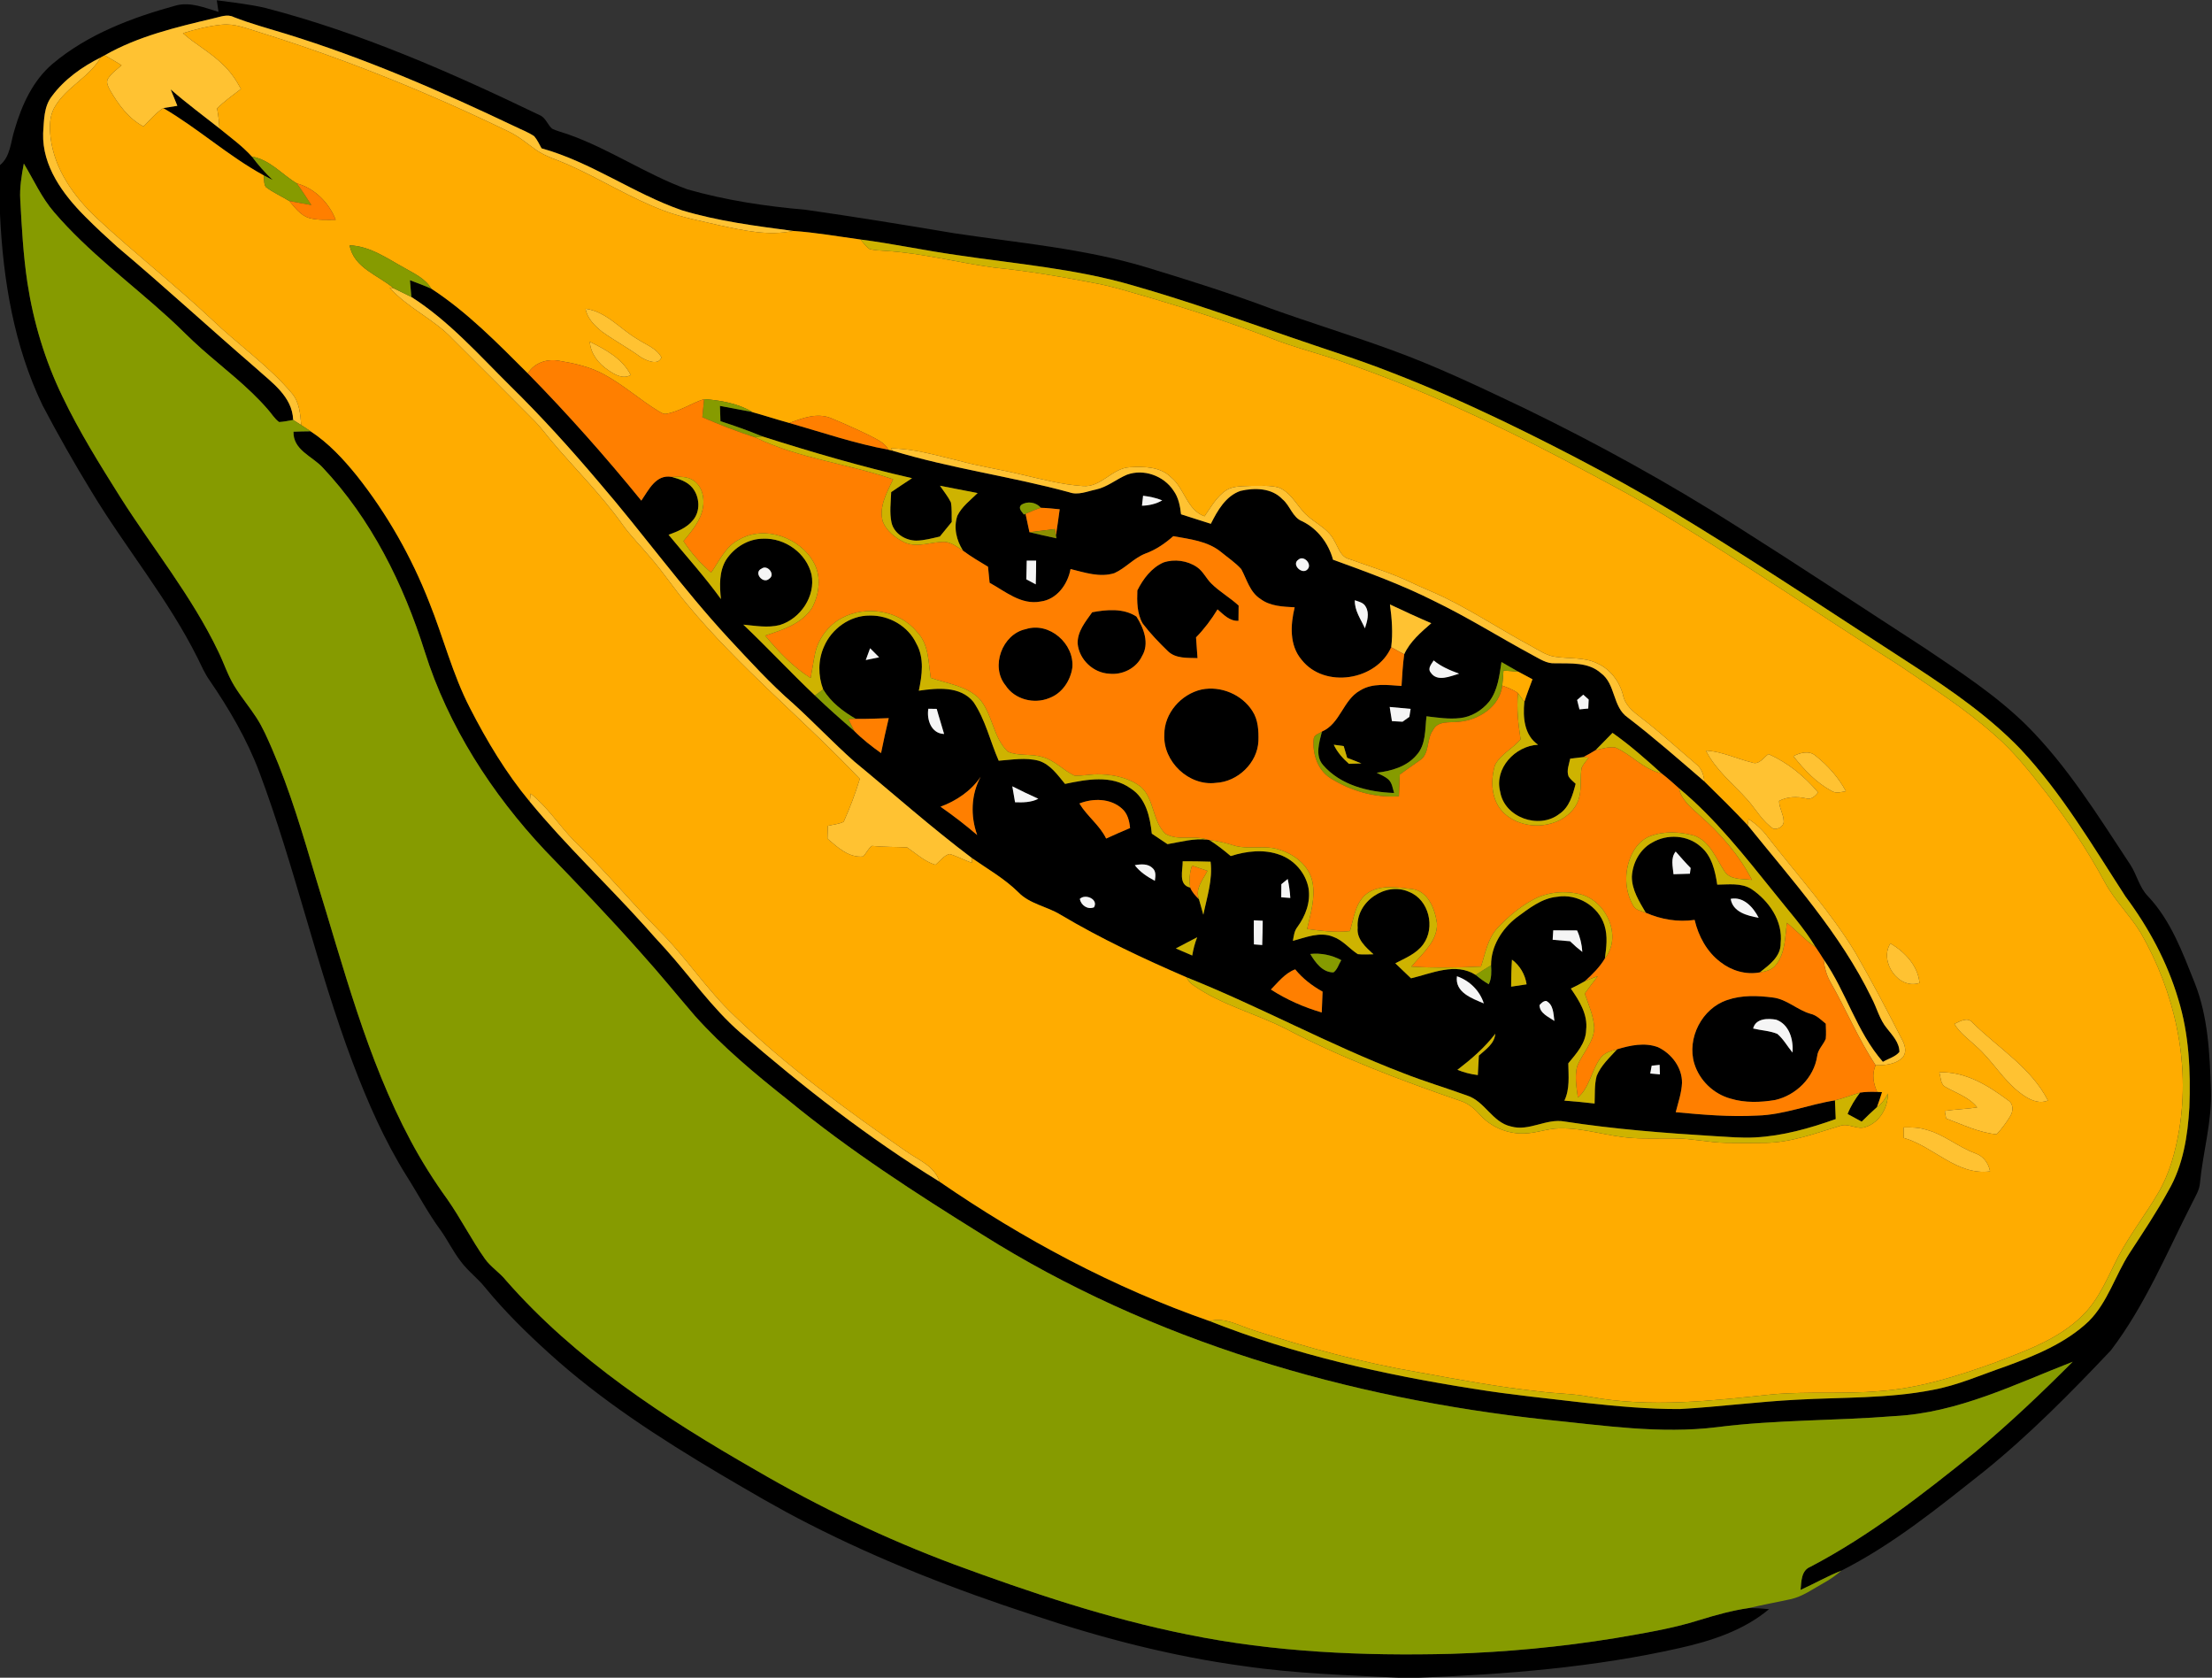 <?xml version="1.0" encoding="UTF-8" ?>
<!DOCTYPE svg PUBLIC "-//W3C//DTD SVG 1.1//EN" "http://www.w3.org/Graphics/SVG/1.1/DTD/svg11.dtd">
<svg width="997pt" height="756pt" viewBox="0 0 997 756" version="1.1" xmlns="http://www.w3.org/2000/svg">
<rect x="0" y="0" width="997" height="756" fill="#333333" stroke="none"/>
<g id="#000000ff">
<path fill="#000000" opacity="1.00" d=" M 97.71 0.13 C 105.02 1.14 112.39 1.89 119.59 3.58 C 162.52 14.70 203.28 32.65 243.14 51.84 C 245.93 52.93 246.73 56.15 248.85 58.00 C 251.08 59.07 253.52 59.63 255.85 60.46 C 274.62 67.02 291.18 78.56 309.85 85.33 C 327.20 90.28 345.13 92.97 363.08 94.52 C 385.42 97.71 407.70 101.33 429.95 105.08 C 459.10 109.47 488.73 111.95 517.06 120.55 C 535.87 126.27 554.64 132.19 573.04 139.12 C 590.54 145.39 608.31 150.87 625.80 157.20 C 646.82 164.71 666.95 174.37 687.08 183.94 C 719.94 199.91 752.02 217.54 782.84 237.18 C 811.40 255.24 839.57 273.91 867.93 292.29 C 883.65 302.89 899.67 313.34 913.26 326.68 C 931.93 345.28 945.80 367.87 960.24 389.73 C 963.17 394.27 964.25 399.89 968.12 403.83 C 978.43 414.76 983.71 429.12 989.18 442.84 C 995.26 458.12 995.97 474.79 996.52 491.03 C 997.08 505.26 992.91 519.06 991.57 533.13 C 991.31 536.39 989.45 539.18 988.06 542.04 C 976.59 564.56 966.83 588.25 951.43 608.48 C 933.30 627.66 914.69 646.52 894.13 663.13 C 873.72 679.28 853.32 695.91 829.99 707.73 C 823.67 710.23 817.76 713.62 811.57 716.42 C 811.93 712.67 811.79 707.71 815.97 706.03 C 842.80 691.96 866.78 673.22 890.30 654.28 C 905.65 641.52 920.14 627.74 934.23 613.61 C 908.19 623.76 882.35 636.67 853.93 638.11 C 827.31 640.26 800.51 639.71 773.98 643.09 C 748.36 646.27 722.64 642.31 697.16 639.76 C 607.86 630.13 519.08 604.42 442.69 556.30 C 412.58 537.59 382.70 518.28 355.28 495.74 C 340.47 484.00 325.86 471.87 313.22 457.76 C 305.07 448.28 297.18 438.55 288.80 429.27 C 274.87 413.54 260.34 398.38 245.74 383.29 C 221.61 357.62 201.99 327.20 191.39 293.45 C 181.83 263.17 167.33 233.85 145.37 210.60 C 140.66 205.53 132.04 202.75 132.28 194.53 C 134.85 194.43 137.42 194.35 139.99 194.35 C 148.07 199.64 154.71 206.81 160.75 214.27 C 174.46 231.52 185.43 250.89 193.46 271.39 C 199.84 287.19 203.97 303.89 211.84 319.08 C 219.45 333.93 228.09 348.35 238.78 361.22 C 255.00 380.91 273.62 398.41 290.67 417.36 C 293.65 420.73 296.65 424.08 299.72 427.38 C 311.10 439.96 320.80 454.12 333.67 465.30 C 361.95 489.77 391.55 512.88 423.45 532.46 C 461.16 558.41 501.91 580.20 545.19 595.28 C 583.37 610.42 623.69 619.45 664.19 625.80 C 680.98 628.54 697.93 630.17 714.82 632.17 C 728.85 633.68 742.93 634.98 757.05 634.93 C 774.75 633.95 792.34 631.60 810.05 630.71 C 830.36 629.59 850.89 630.24 870.94 626.34 C 882.34 624.27 892.95 619.50 903.85 615.78 C 917.23 610.86 930.95 605.35 941.44 595.38 C 950.02 586.82 953.33 574.76 959.78 564.77 C 965.86 555.45 972.07 546.19 977.41 536.42 C 983.99 525.13 986.05 511.87 986.80 499.01 C 987.42 482.64 986.66 465.97 981.79 450.23 C 976.83 433.51 968.43 417.95 958.03 404.01 C 943.21 381.15 929.31 357.37 910.57 337.42 C 896.66 323.02 880.14 311.50 863.45 300.60 C 830.39 279.26 797.69 257.35 764.16 236.74 C 736.13 219.42 706.98 203.97 677.30 189.66 C 660.86 181.79 644.18 174.41 627.18 167.85 C 612.04 161.88 596.48 157.09 581.12 151.74 C 557.73 143.68 534.41 135.41 510.62 128.62 C 484.72 121.03 457.71 118.90 431.13 114.91 C 416.65 112.86 402.34 109.79 387.83 107.92 C 377.72 106.55 367.66 104.76 357.48 104.06 C 340.61 101.82 323.61 99.68 307.28 94.74 C 285.47 87.16 266.46 73.04 244.10 66.84 C 243.04 64.99 242.18 62.99 240.77 61.37 C 238.06 59.54 234.96 58.42 232.05 56.97 C 198.54 41.02 164.39 26.18 128.87 15.25 C 121.00 12.81 113.01 10.70 105.33 7.69 C 102.37 6.18 99.19 7.66 96.22 8.27 C 79.43 12.27 62.31 16.28 47.18 24.92 C 46.59 25.24 46.00 25.56 45.41 25.87 C 36.97 30.11 29.01 35.72 23.36 43.39 C 19.69 48.07 19.85 54.39 19.44 60.03 C 18.97 74.85 28.40 87.61 38.39 97.61 C 43.04 102.30 47.89 106.78 52.79 111.19 C 73.94 129.00 94.29 147.72 115.22 165.77 C 122.32 172.25 131.77 178.57 132.13 189.23 C 130.03 189.61 127.94 190.05 125.81 190.18 C 123.69 188.66 122.37 186.28 120.62 184.37 C 111.79 174.18 100.92 166.08 90.86 157.18 C 85.71 152.68 81.03 147.68 75.94 143.11 C 58.67 127.38 39.64 113.43 24.38 95.60 C 18.71 89.05 15.19 81.05 10.74 73.70 C 9.73 79.07 8.81 84.52 9.13 90.00 C 9.81 102.51 10.49 115.05 12.36 127.45 C 15.08 145.19 20.32 162.57 28.17 178.73 C 35.66 194.41 44.89 209.17 54.12 223.87 C 68.86 247.13 86.48 268.68 98.41 293.64 C 100.94 298.78 102.66 304.33 105.70 309.22 C 108.71 314.13 112.44 318.54 115.57 323.37 C 118.41 327.74 120.47 332.55 122.55 337.31 C 130.74 356.25 136.54 376.09 142.41 395.83 C 154.82 435.79 165.25 476.84 185.06 513.97 C 189.96 523.16 195.53 531.98 201.63 540.42 C 207.72 549.12 212.49 558.68 218.64 567.35 C 221.31 571.02 225.27 573.46 228.09 577.00 C 259.41 612.74 299.69 639.01 340.61 662.43 C 369.16 679.10 399.11 693.38 430.08 704.95 C 464.40 717.59 499.21 729.29 535.12 736.49 C 574.16 744.49 614.23 746.23 653.98 745.24 C 678.72 744.46 703.43 742.15 727.87 738.18 C 740.67 735.96 753.56 733.94 765.97 730.01 C 773.29 727.76 780.69 725.68 788.29 724.60 C 791.31 724.62 794.33 724.79 797.35 725.10 C 785.93 734.68 771.42 739.40 757.10 742.62 C 718.45 751.35 678.82 754.49 639.30 756.00 L 630.55 756.00 C 607.15 754.85 583.68 754.13 560.47 750.74 C 528.07 746.33 496.31 738.08 465.35 727.67 C 430.78 716.40 396.78 703.16 364.39 686.60 C 350.83 679.74 337.77 671.99 324.67 664.31 C 297.53 648.18 270.79 630.98 247.37 609.68 C 237.22 600.50 227.45 590.88 218.76 580.30 C 215.39 576.01 210.89 572.79 207.67 568.39 C 204.26 564.00 201.85 558.96 198.65 554.44 C 192.87 546.63 188.40 537.97 183.19 529.80 C 173.24 513.84 165.67 496.55 159.02 478.99 C 142.81 436.02 133.02 390.94 116.89 347.94 C 111.34 333.20 103.33 319.52 94.45 306.56 C 92.30 303.50 90.80 300.06 89.16 296.72 C 75.90 270.06 56.69 247.06 41.34 221.67 C 33.54 208.93 26.17 195.93 19.21 182.71 C 6.28 155.89 1.34 125.99 0.00 96.46 L 0.00 74.41 C 4.82 70.42 4.77 63.87 6.59 58.37 C 9.80 47.37 14.78 36.35 23.67 28.78 C 39.61 15.37 59.51 7.91 79.36 2.46 C 85.88 0.74 92.32 3.54 98.49 5.35 C 98.22 3.61 97.96 1.87 97.71 0.13 Z" />
<path fill="#000000" opacity="1.00" d=" M 76.93 40.29 C 83.99 46.47 91.55 52.04 98.91 57.86 C 103.91 61.96 109.20 65.77 113.56 70.58 C 116.36 74.37 119.52 77.88 122.94 81.12 C 121.57 80.42 120.19 79.72 118.83 79.00 C 102.86 70.26 89.29 57.87 73.59 48.70 C 75.70 48.33 77.82 48.01 79.94 47.68 C 78.94 45.21 77.94 42.75 76.93 40.29 Z" />
<path fill="#000000" opacity="1.00" d=" M 184.77 126.27 C 187.99 127.50 191.25 128.66 194.41 130.08 C 210.64 140.67 224.27 154.64 237.93 168.27 C 255.86 186.56 272.89 205.73 289.06 225.60 C 292.37 220.79 295.62 213.65 302.71 214.89 C 306.13 215.84 309.80 216.97 312.12 219.84 C 315.38 223.89 315.82 230.36 312.32 234.41 C 309.57 237.85 305.35 239.50 301.34 240.98 C 309.27 250.59 317.65 259.85 324.95 269.96 C 324.32 264.05 324.06 257.58 327.25 252.30 C 330.90 246.68 337.26 242.73 344.06 242.74 C 353.85 242.37 363.48 249.26 365.76 258.88 C 367.70 268.61 360.78 278.83 351.46 281.65 C 346.06 283.03 340.47 281.97 335.03 281.47 C 346.02 291.88 356.32 303.00 367.32 313.40 C 373.06 318.94 379.05 324.21 385.08 329.43 C 388.74 333.13 392.88 336.32 397.11 339.36 C 398.17 334.08 399.33 328.83 400.58 323.60 C 395.63 323.77 390.69 324.01 385.75 323.94 C 379.99 320.60 374.50 316.44 371.02 310.65 C 368.68 304.48 368.69 297.41 371.40 291.36 C 374.83 283.30 383.12 277.31 391.99 277.38 C 400.66 277.17 409.35 282.11 413.05 290.06 C 416.70 296.55 415.60 304.29 414.13 311.24 C 422.41 310.02 432.86 309.04 438.76 316.31 C 444.19 324.33 446.27 334.01 450.14 342.79 C 456.13 342.36 462.31 341.22 468.23 342.82 C 473.46 344.47 476.69 349.22 480.03 353.24 C 489.73 351.23 501.02 349.02 509.67 355.32 C 516.53 359.65 518.34 368.15 519.15 375.65 C 521.51 377.22 523.87 378.79 526.21 380.39 C 532.18 379.38 538.16 377.64 544.28 378.37 C 544.47 378.41 544.87 378.49 545.07 378.53 C 548.47 380.67 551.65 383.13 554.70 385.75 C 561.84 383.48 569.77 382.54 576.94 385.22 C 583.41 387.53 588.49 393.41 589.77 400.17 C 590.81 406.44 588.43 412.73 584.76 417.74 C 583.34 419.51 583.13 421.80 582.74 423.96 C 588.58 422.41 594.88 419.68 600.88 422.12 C 605.27 423.67 608.19 427.50 612.00 429.95 C 614.34 430.20 616.70 430.03 619.05 430.01 C 615.62 426.83 611.38 423.24 611.94 418.03 C 610.96 406.43 624.67 397.04 635.16 401.92 C 644.09 405.44 647.03 417.97 641.48 425.52 C 638.41 429.75 633.38 431.75 628.90 434.07 C 631.26 436.32 633.63 438.57 635.98 440.84 C 645.32 438.64 656.08 433.53 665.12 439.31 C 666.98 440.85 668.92 442.29 671.01 443.52 C 672.36 440.84 672.22 437.85 672.06 434.95 C 672.00 426.42 676.94 418.58 683.52 413.47 C 689.08 409.43 694.78 404.74 701.91 404.09 C 710.87 402.60 720.52 408.25 723.18 417.00 C 724.71 421.83 724.03 426.97 723.36 431.89 C 721.02 435.83 717.72 439.07 714.35 442.13 C 712.29 443.35 710.16 444.43 708.01 445.45 C 711.80 450.90 715.73 457.08 714.91 464.04 C 714.80 470.10 710.48 474.73 706.87 479.14 C 706.95 484.78 707.63 490.69 705.11 495.96 C 709.65 496.28 714.18 496.74 718.72 497.26 C 718.91 493.12 718.58 488.88 719.65 484.85 C 721.57 480.09 725.50 476.56 728.88 472.82 C 734.78 471.02 741.32 469.63 747.30 471.87 C 753.40 474.74 758.23 481.08 758.12 487.99 C 757.92 492.51 756.39 496.82 755.29 501.17 C 767.47 502.31 779.73 503.36 791.97 502.69 C 804.00 502.38 815.27 497.68 827.06 495.84 C 827.17 498.64 827.28 501.45 827.41 504.26 C 815.68 508.44 803.53 511.87 791.04 512.53 C 785.00 512.87 778.96 512.29 772.94 511.96 C 750.28 510.58 727.61 508.82 705.16 505.36 C 696.93 503.85 689.24 509.94 681.03 507.59 C 672.63 505.76 669.29 496.24 661.26 493.66 C 651.66 490.20 641.86 487.27 632.36 483.52 C 599.10 470.81 567.82 453.55 534.76 440.36 C 515.36 431.99 496.18 422.98 478.00 412.17 C 471.84 408.39 464.09 407.38 458.93 402.00 C 452.75 395.89 445.13 391.61 438.07 386.65 C 419.77 372.88 402.65 357.65 384.99 343.10 C 375.63 334.77 367.00 325.67 357.74 317.23 C 347.22 308.11 337.84 297.77 328.36 287.60 C 307.62 265.16 289.77 240.29 269.84 217.17 C 257.17 202.22 244.02 187.67 230.04 173.96 C 215.83 159.90 202.39 144.64 185.41 133.81 C 185.20 131.29 184.99 128.78 184.77 126.27 M 343.29 256.21 C 339.39 257.94 343.95 263.46 346.74 260.77 C 349.65 258.84 345.88 254.25 343.29 256.21 M 390.22 297.42 C 392.22 297.01 394.24 296.61 396.24 296.18 C 394.91 294.80 393.54 293.45 392.18 292.11 C 391.49 293.87 390.85 295.64 390.22 297.42 M 418.42 319.37 C 417.61 324.26 419.71 330.57 425.53 330.74 C 424.49 326.95 423.22 323.23 422.20 319.43 C 420.94 319.40 419.68 319.38 418.42 319.37 M 423.90 363.51 C 429.62 367.49 435.14 371.75 440.44 376.28 C 437.37 367.75 437.63 358.04 442.02 350.01 C 437.69 356.41 431.07 360.86 423.90 363.51 M 456.27 354.32 C 456.67 356.71 457.09 359.11 457.51 361.51 C 461.07 361.64 464.74 361.60 467.99 359.94 C 464.05 358.13 460.12 356.30 456.27 354.32 M 486.51 362.06 C 489.94 367.78 495.62 371.80 498.57 377.86 C 502.13 376.22 505.73 374.65 509.35 373.12 C 509.04 369.89 508.21 366.48 505.63 364.30 C 500.47 359.70 492.67 359.62 486.51 362.06 M 533.07 388.10 C 533.17 392.14 530.90 398.71 536.46 399.96 C 537.29 402.04 538.83 403.68 540.40 405.23 C 541.02 407.57 541.77 409.85 542.37 412.19 C 543.97 404.32 546.66 396.44 545.64 388.29 C 541.45 388.14 537.26 388.10 533.07 388.10 M 511.48 389.86 C 513.82 392.98 517.14 395.09 520.52 396.91 C 520.78 395.02 521.16 392.78 519.63 391.31 C 517.53 389.08 514.22 389.35 511.48 389.86 M 577.53 398.44 C 577.50 400.40 577.49 402.36 577.48 404.33 C 578.50 404.40 580.55 404.55 581.57 404.63 C 581.39 401.75 581.02 398.89 580.40 396.08 C 579.68 396.67 578.25 397.85 577.53 398.44 M 486.69 405.06 C 487.22 407.93 490.24 410.02 493.09 408.84 C 495.23 405.27 489.20 402.54 486.69 405.06 M 565.13 414.70 C 565.11 418.32 565.10 421.93 565.17 425.55 C 566.41 425.64 567.66 425.74 568.91 425.84 C 569.01 422.19 569.12 418.54 569.14 414.89 C 567.80 414.82 566.46 414.76 565.13 414.70 M 700.08 419.22 C 699.99 420.63 699.90 422.05 699.82 423.47 C 702.43 423.71 705.04 423.90 707.66 424.14 C 709.40 425.85 711.25 427.45 713.19 428.95 C 713.00 425.59 712.22 422.31 710.83 419.26 C 707.24 419.24 703.66 419.25 700.08 419.22 M 529.98 427.38 C 532.44 428.43 534.91 429.48 537.37 430.56 C 537.84 427.75 538.54 424.98 539.60 422.33 C 536.42 424.07 533.15 425.63 529.98 427.38 M 590.56 429.87 C 592.88 433.71 596.02 438.17 601.02 438.17 C 602.82 436.91 603.38 434.46 604.55 432.66 C 600.27 430.35 595.40 429.35 590.56 429.87 M 681.48 432.42 C 681.21 436.47 681.12 440.53 681.10 444.60 C 683.42 444.25 685.74 443.91 688.08 443.55 C 687.41 439.12 685.07 435.10 681.48 432.42 M 572.82 445.89 C 579.89 450.45 587.66 453.87 595.74 456.23 C 595.88 453.10 595.99 449.97 596.12 446.84 C 591.46 444.24 587.15 440.97 583.78 436.80 C 579.17 438.52 576.16 442.52 572.82 445.89 M 656.68 439.91 C 655.65 447.19 663.48 449.89 668.79 452.15 C 666.98 446.40 662.34 441.86 656.68 439.91 M 693.90 452.89 C 693.90 456.61 698.02 458.23 700.60 460.05 C 700.15 456.87 700.25 452.74 696.93 451.03 C 695.65 451.02 694.69 452.02 693.90 452.89 M 656.89 482.07 C 659.84 483.27 662.92 484.06 666.09 484.44 C 666.27 481.52 666.43 478.60 666.56 475.68 C 669.65 472.86 673.56 470.38 673.98 465.80 C 669.18 472.10 663.15 477.27 656.89 482.07 M 744.45 480.22 C 744.22 481.39 744.00 482.56 743.80 483.74 C 745.24 483.87 746.70 483.99 748.16 484.13 C 748.11 482.69 748.07 481.26 748.03 479.83 C 746.83 479.96 745.63 480.09 744.45 480.22 Z" />
<path fill="#000000" opacity="1.00" d=" M 324.49 182.90 C 329.14 183.77 333.80 184.63 338.46 185.53 C 344.27 187.13 350.01 189.01 355.82 190.61 C 370.64 194.86 385.29 199.86 400.48 202.66 C 400.95 202.77 401.90 203.00 402.37 203.11 C 428.46 211.07 455.63 214.65 481.92 221.82 C 485.92 223.29 490.01 221.40 493.95 220.59 C 499.09 219.48 503.15 215.93 507.91 213.92 C 515.47 211.12 524.52 214.37 528.91 221.06 C 531.18 224.16 531.90 228.01 532.33 231.75 C 536.80 233.19 541.28 234.62 545.76 236.03 C 548.75 230.08 552.44 223.52 559.11 221.20 C 565.48 219.71 573.23 219.84 578.03 224.96 C 581.56 227.86 582.50 233.20 587.03 234.93 C 593.91 238.32 598.84 244.87 600.82 252.21 C 616.44 257.87 632.10 263.58 646.94 271.10 C 661.94 278.38 676.06 287.28 690.73 295.18 C 693.93 296.85 697.13 299.14 700.94 298.88 C 707.93 299.02 715.93 298.26 721.55 303.30 C 728.29 308.21 726.73 318.52 733.62 323.29 C 745.53 332.41 756.80 342.33 768.18 352.10 C 774.80 358.55 781.35 365.07 787.69 371.78 C 807.71 396.61 829.45 420.65 843.52 449.56 C 845.96 454.15 847.14 459.43 850.55 463.47 C 852.98 466.59 856.10 469.76 856.11 474.00 C 854.28 476.25 851.12 477.02 848.67 478.48 C 836.78 464.91 832.15 446.93 821.93 432.29 C 820.77 430.42 819.57 428.58 818.34 426.77 C 813.02 417.95 806.05 410.32 799.70 402.27 C 786.37 385.76 773.19 368.85 756.79 355.23 C 754.19 352.90 751.60 350.57 748.84 348.46 C 741.77 342.05 734.60 335.72 726.79 330.23 C 724.22 332.82 721.74 335.47 719.16 338.03 C 717.35 339.15 715.51 340.20 713.62 341.16 C 711.65 341.40 709.68 341.63 707.72 341.86 C 707.20 344.48 705.96 347.26 707.01 349.90 C 707.84 351.18 709.07 352.14 710.18 353.19 C 708.87 358.22 707.36 363.79 702.75 366.83 C 693.63 373.84 678.07 368.39 676.17 356.78 C 673.40 346.24 682.92 336.09 693.24 335.58 C 686.98 331.35 686.35 323.15 687.06 316.29 C 688.14 312.84 689.49 309.48 690.73 306.08 C 688.60 304.93 686.49 303.78 684.35 302.68 C 681.79 301.28 679.28 299.77 676.75 298.32 C 675.81 304.47 675.11 311.10 671.17 316.19 C 667.92 320.14 663.21 323.04 658.08 323.58 C 653.03 324.15 647.97 323.38 642.96 322.77 C 642.24 328.72 642.78 335.63 638.38 340.34 C 633.95 345.52 627.04 347.46 620.51 348.20 C 622.33 349.10 624.28 349.88 625.82 351.26 C 627.49 352.83 627.71 355.25 628.36 357.33 C 616.74 356.93 604.13 353.82 596.27 344.67 C 592.63 340.38 594.64 334.49 595.81 329.66 C 604.14 326.09 605.31 315.40 613.04 311.14 C 618.63 307.65 625.48 308.69 631.70 309.10 C 632.01 304.34 632.25 299.56 632.91 294.82 C 635.53 289.07 640.46 284.91 645.11 280.83 C 638.84 278.14 632.64 275.28 626.48 272.37 C 627.36 278.75 627.87 285.23 627.04 291.65 C 620.47 306.70 596.97 310.43 586.67 297.31 C 581.08 290.75 581.63 281.52 583.54 273.66 C 578.24 273.37 572.52 273.21 568.10 269.87 C 563.34 266.85 561.99 261.10 559.47 256.45 C 556.78 253.46 553.37 251.24 550.29 248.68 C 544.24 243.77 536.21 242.95 528.82 241.60 C 525.12 244.89 520.99 247.72 516.31 249.42 C 511.08 251.44 507.36 255.97 502.29 258.26 C 495.73 260.34 488.92 257.99 482.52 256.41 C 481.25 263.29 476.38 270.12 469.03 271.05 C 460.28 272.73 453.16 266.51 446.04 262.60 C 445.76 260.19 445.53 257.78 445.32 255.37 C 441.51 253.07 437.66 250.83 434.09 248.17 C 431.09 243.58 429.70 237.68 431.52 232.38 C 433.56 228.22 437.41 225.38 440.64 222.18 C 434.97 221.10 429.32 219.97 423.66 218.88 C 425.32 221.36 427.26 223.67 428.59 226.36 C 429.14 229.26 428.86 232.25 428.98 235.19 C 427.18 237.38 425.38 239.56 423.61 241.77 C 420.12 242.56 416.62 243.55 413.03 243.61 C 408.14 243.59 402.94 240.44 401.82 235.46 C 400.86 230.95 401.52 226.31 401.68 221.75 C 404.79 219.62 407.93 217.54 411.08 215.48 C 388.28 210.30 365.83 203.71 343.56 196.64 C 337.39 194.06 331.07 191.87 324.73 189.79 C 324.64 187.49 324.56 185.19 324.49 182.90 M 515.21 223.38 C 515.09 224.51 514.83 226.76 514.71 227.88 C 517.90 227.81 521.05 227.08 523.84 225.48 C 521.09 224.32 518.15 223.77 515.21 223.38 M 460.38 227.46 C 458.67 228.98 460.59 230.56 461.52 231.87 L 462.23 231.55 C 462.81 234.31 463.41 237.06 464.00 239.82 C 468.04 240.81 472.11 241.66 476.17 242.56 L 475.93 241.25 C 476.55 237.34 477.11 233.42 477.63 229.49 C 474.81 229.24 472.00 228.88 469.17 228.82 C 467.00 226.34 463.20 225.64 460.38 227.46 M 585.24 252.16 C 581.82 254.38 587.06 259.32 589.42 256.45 C 591.47 254.14 587.66 250.07 585.24 252.16 M 462.77 252.62 C 462.74 255.43 462.65 258.24 462.59 261.06 C 464.01 261.81 465.42 262.56 466.84 263.32 C 466.93 259.75 467.03 256.18 467.01 252.62 C 465.59 252.61 464.18 252.62 462.77 252.62 M 610.65 270.48 C 610.48 275.17 613.37 279.04 615.20 283.14 C 616.20 280.03 617.38 276.41 615.55 273.36 C 614.59 271.51 612.41 271.11 610.65 270.48 M 646.19 297.60 C 645.20 299.25 643.30 301.16 644.87 303.08 C 647.81 307.46 653.67 304.71 657.66 303.56 C 653.60 302.07 649.54 300.39 646.19 297.60 M 710.84 315.41 C 711.17 316.82 711.53 318.23 711.90 319.65 C 713.21 319.52 714.53 319.39 715.86 319.27 C 715.92 317.92 715.99 316.57 716.06 315.23 C 715.45 314.68 714.23 313.57 713.62 313.02 C 712.68 313.82 711.76 314.61 710.84 315.41 M 626.36 318.56 C 626.68 320.68 627.03 322.81 627.38 324.95 C 628.96 325.04 630.56 325.13 632.16 325.22 C 633.18 324.49 634.20 323.76 635.23 323.03 C 635.41 321.83 635.59 320.63 635.80 319.43 C 632.65 319.14 629.50 318.84 626.36 318.56 M 601.15 335.58 C 602.73 338.94 605.21 341.72 607.97 344.16 C 609.85 344.12 611.74 344.08 613.63 344.03 C 611.50 343.13 609.35 342.29 607.20 341.49 C 606.66 339.72 606.14 337.96 605.64 336.20 C 604.14 335.98 602.64 335.77 601.15 335.58 Z" />
<path fill="#000000" opacity="1.00" d=" M 524.38 253.46 C 529.35 251.79 535.16 252.58 539.50 255.54 C 542.28 257.43 543.64 260.67 546.01 262.98 C 549.75 266.70 554.42 269.29 558.28 272.88 C 558.24 275.17 558.23 277.46 558.21 279.75 C 554.22 279.96 551.53 276.96 548.77 274.59 C 546.01 279.13 542.80 283.40 539.08 287.21 C 539.28 290.32 539.53 293.43 539.75 296.55 C 535.26 296.39 530.00 296.85 526.47 293.49 C 522.41 289.57 518.48 285.47 515.05 280.99 C 512.46 276.52 512.43 271.06 512.63 266.05 C 515.21 260.89 518.97 255.86 524.38 253.46 Z" />
<path fill="#000000" opacity="1.00" d=" M 492.28 275.89 C 498.86 274.66 506.34 273.99 512.22 277.83 C 515.49 282.96 518.20 289.94 514.73 295.66 C 512.13 301.17 505.86 304.26 499.89 303.57 C 492.69 303.19 486.36 297.15 485.72 289.97 C 485.58 284.50 489.29 280.10 492.28 275.89 Z" />
<path fill="#000000" opacity="1.00" d=" M 462.33 283.50 C 472.95 280.06 484.35 290.09 483.32 300.90 C 482.46 306.75 478.68 312.43 472.99 314.53 C 466.11 317.41 457.35 315.23 453.22 308.84 C 446.30 300.39 451.71 285.71 462.33 283.50 Z" />
<path fill="#000000" opacity="1.00" d=" M 541.54 310.71 C 550.19 308.92 559.79 312.93 564.51 320.42 C 567.11 324.39 567.33 329.30 567.20 333.91 C 566.77 343.80 557.87 352.28 548.07 352.76 C 535.88 354.34 524.13 343.19 524.79 331.00 C 524.73 321.41 532.35 312.79 541.54 310.71 Z" />
<path fill="#000000" opacity="1.00" d=" M 744.63 379.70 C 751.37 375.71 760.58 376.19 766.51 381.47 C 771.56 385.68 773.07 392.43 774.00 398.63 C 779.11 398.60 784.75 397.74 789.34 400.56 C 797.28 405.90 803.69 415.01 802.58 424.98 C 802.72 431.03 797.43 434.82 793.19 438.16 C 786.94 439.37 780.38 437.39 775.43 433.51 C 769.33 428.90 765.53 421.87 763.81 414.52 C 756.30 415.61 748.70 414.33 741.79 411.28 C 738.87 406.26 735.49 401.04 735.52 395.02 C 735.85 388.87 739.10 382.69 744.63 379.70 M 754.29 393.94 C 756.74 393.88 759.20 393.80 761.67 393.71 C 761.76 393.07 761.93 391.77 762.02 391.13 C 759.66 388.75 757.48 386.21 755.27 383.71 C 752.88 386.66 753.99 390.51 754.29 393.94 M 780.06 405.03 C 781.02 411.04 787.60 412.66 792.67 413.56 C 790.28 408.88 785.92 403.89 780.06 405.03 Z" />
<path fill="#000000" opacity="1.00" d=" M 778.49 450.62 C 785.10 448.32 792.29 448.62 799.14 449.50 C 805.42 450.29 810.08 455.12 816.04 456.83 C 818.81 457.45 820.79 459.57 822.92 461.30 C 822.98 463.57 823.14 465.85 822.91 468.12 C 821.80 470.83 819.32 472.93 819.03 475.97 C 817.57 485.62 809.50 493.55 800.11 495.67 C 793.48 496.78 786.51 497.02 780.02 495.05 C 772.34 492.95 765.99 486.85 763.66 479.24 C 760.23 467.82 767.13 454.37 778.49 450.62 M 790.18 463.46 C 793.79 464.35 797.63 464.44 801.08 465.88 C 803.86 468.22 805.61 471.51 807.92 474.29 C 808.42 468.57 806.52 461.62 800.58 459.48 C 796.85 458.80 791.29 458.84 790.18 463.46 Z" />
<path fill="#000000" opacity="1.00" d=" M 838.36 492.35 C 840.90 491.94 843.50 491.95 846.08 492.03 C 846.63 492.05 847.73 492.09 848.28 492.12 C 847.54 494.38 846.84 496.66 845.99 498.89 C 843.62 500.99 841.34 503.19 839.10 505.42 C 836.97 504.28 834.86 503.13 832.76 501.97 C 834.11 498.49 836.12 495.33 838.36 492.35 Z" />
</g>
<g id="#ffc232ff">
<path fill="#ffc232" opacity="1.00" d=" M 96.22 8.27 C 99.19 7.66 102.37 6.18 105.33 7.69 C 113.01 10.70 121.00 12.81 128.87 15.25 C 164.39 26.18 198.54 41.02 232.05 56.97 C 234.96 58.42 238.06 59.54 240.77 61.37 C 242.18 62.99 243.04 64.99 244.10 66.84 C 266.46 73.04 285.47 87.16 307.28 94.74 C 323.61 99.68 340.61 101.82 357.48 104.06 C 346.43 106.43 335.16 103.85 324.33 101.54 C 315.87 99.53 307.26 97.99 299.11 94.88 C 284.10 89.25 270.51 80.55 255.87 74.10 C 251.08 71.96 245.90 70.57 241.58 67.51 C 237.64 64.75 233.97 61.55 229.61 59.44 C 193.13 41.74 155.43 26.49 116.69 14.47 C 111.25 12.84 105.78 10.50 99.98 11.12 C 94.00 11.69 88.15 13.20 82.43 14.96 C 88.06 19.97 94.81 23.54 100.20 28.84 C 103.69 32.01 106.39 35.93 108.60 40.08 C 104.93 42.90 101.13 45.58 97.85 48.86 C 98.42 51.83 98.74 54.84 98.91 57.86 C 91.55 52.04 83.99 46.47 76.93 40.29 C 77.94 42.75 78.94 45.21 79.94 47.68 C 77.82 48.01 75.70 48.33 73.59 48.70 C 70.17 50.95 67.53 54.12 64.67 57.00 C 57.88 53.38 53.25 46.98 49.49 40.46 C 48.76 39.00 47.78 37.28 48.56 35.64 C 50.10 33.09 52.62 31.36 54.79 29.39 C 52.29 27.83 49.75 26.35 47.18 24.92 C 62.31 16.28 79.43 12.27 96.22 8.27 Z" />
<path fill="#ffc232" opacity="1.00" d=" M 23.36 43.39 C 29.01 35.72 36.97 30.11 45.41 25.87 C 40.30 34.77 30.08 39.09 24.84 47.91 C 22.21 52.07 22.26 57.23 22.80 61.95 C 24.49 76.31 33.37 88.67 43.67 98.32 C 60.45 113.93 78.54 128.08 95.27 143.75 C 107.15 155.23 121.00 164.65 131.68 177.37 C 134.96 181.32 135.36 186.64 135.77 191.54 C 134.56 190.76 133.34 189.99 132.13 189.23 C 131.77 178.57 122.32 172.25 115.22 165.77 C 94.29 147.72 73.94 129.00 52.79 111.19 C 47.89 106.78 43.04 102.30 38.39 97.61 C 28.40 87.61 18.97 74.85 19.44 60.03 C 19.85 54.39 19.69 48.07 23.36 43.39 Z" />
<path fill="#ffc232" opacity="1.00" d=" M 175.61 129.64 L 177.43 129.91 C 180.08 131.22 182.77 132.47 185.41 133.81 C 202.39 144.64 215.83 159.90 230.04 173.96 C 244.02 187.67 257.17 202.22 269.84 217.17 C 289.77 240.29 307.62 265.16 328.36 287.60 C 337.84 297.77 347.22 308.11 357.74 317.23 C 367.00 325.67 375.63 334.77 384.99 343.10 C 402.65 357.65 419.77 372.88 438.07 386.65 C 438.06 387.18 438.04 388.26 438.02 388.80 C 434.64 387.58 431.45 385.84 428.00 384.82 C 425.37 385.48 423.68 388.06 421.60 389.70 C 416.73 388.20 412.99 384.67 408.88 381.86 C 403.59 381.57 398.26 381.72 392.97 381.17 C 391.29 382.39 390.49 384.46 389.05 385.94 C 382.60 386.64 377.48 381.77 372.95 377.90 C 373.01 375.98 373.07 374.06 373.13 372.14 C 375.51 371.56 378.05 371.39 380.26 370.32 C 383.07 364.03 385.54 357.56 387.54 350.96 C 362.16 324.19 333.29 300.83 309.73 272.33 C 303.89 265.42 298.93 257.81 292.98 250.99 C 288.91 246.09 284.32 241.61 280.61 236.42 C 270.90 222.68 258.77 210.93 248.02 198.05 C 245.74 195.29 243.60 192.41 241.10 189.85 C 228.80 177.49 216.50 165.14 204.13 152.86 C 195.71 143.83 183.84 138.86 175.61 129.64 Z" />
<path fill="#ffc232" opacity="1.00" d=" M 263.93 139.12 C 273.34 140.43 279.49 148.26 287.29 152.80 C 291.04 155.29 295.88 156.88 298.13 161.05 C 296.65 164.89 291.56 162.51 289.00 161.05 C 283.33 156.91 277.13 153.59 271.43 149.51 C 268.09 146.82 264.68 143.56 263.93 139.12 Z" />
<path fill="#ffc232" opacity="1.00" d=" M 265.84 153.99 C 272.96 157.48 280.57 161.64 284.30 169.00 C 280.79 170.99 277.08 168.82 274.16 166.80 C 269.80 163.91 266.18 159.38 265.84 153.99 Z" />
<path fill="#ffc232" opacity="1.00" d=" M 401.59 202.08 C 412.06 202.10 422.17 205.27 432.28 207.64 C 441.40 210.15 450.79 211.50 459.98 213.74 C 469.23 215.87 478.48 218.36 487.99 219.01 C 496.31 219.82 501.24 210.87 509.31 210.53 C 515.68 210.16 523.03 210.26 527.85 215.11 C 533.93 220.07 534.95 229.79 542.91 232.65 C 545.84 228.43 548.43 223.68 552.84 220.80 C 556.21 218.83 560.29 219.16 564.05 218.95 C 568.11 219.00 572.29 218.60 576.26 219.67 C 581.13 221.52 583.76 226.33 587.01 230.08 C 591.16 235.25 598.27 237.44 601.35 243.59 C 603.21 246.61 604.19 250.94 608.12 251.92 C 617.61 255.31 627.29 258.26 636.39 262.63 C 641.16 264.95 646.14 266.82 650.91 269.15 C 664.34 275.72 676.83 283.98 689.98 291.05 C 693.51 292.93 696.91 295.39 700.97 295.95 C 707.30 296.93 714.09 296.00 720.00 298.96 C 725.86 301.59 730.00 307.15 731.57 313.31 C 732.44 317.80 736.14 320.70 739.56 323.33 C 748.25 329.95 756.27 337.37 764.60 344.42 C 766.99 346.27 767.90 349.21 768.18 352.10 C 756.80 342.33 745.53 332.41 733.62 323.29 C 726.73 318.52 728.29 308.21 721.55 303.30 C 715.93 298.26 707.93 299.02 700.94 298.88 C 697.13 299.14 693.93 296.85 690.73 295.18 C 676.06 287.28 661.94 278.38 646.94 271.10 C 632.10 263.58 616.44 257.87 600.82 252.21 C 598.84 244.87 593.91 238.32 587.03 234.93 C 582.50 233.20 581.56 227.86 578.03 224.96 C 573.23 219.84 565.48 219.71 559.11 221.20 C 552.44 223.52 548.75 230.08 545.76 236.03 C 541.28 234.62 536.80 233.19 532.33 231.75 C 531.90 228.01 531.18 224.16 528.91 221.06 C 524.52 214.37 515.47 211.12 507.91 213.92 C 503.15 215.93 499.09 219.48 493.95 220.59 C 490.01 221.40 485.92 223.29 481.92 221.82 C 455.63 214.65 428.46 211.07 402.37 203.11 L 401.59 202.08 Z" />
<path fill="#ffc232" opacity="1.00" d=" M 626.48 272.37 C 632.64 275.28 638.84 278.14 645.11 280.83 C 640.46 284.91 635.53 289.07 632.91 294.82 C 630.95 293.76 629.00 292.70 627.04 291.65 C 627.87 285.23 627.36 278.75 626.48 272.37 Z" />
<path fill="#ffc232" opacity="1.00" d=" M 768.89 338.22 C 776.13 338.60 782.70 341.91 789.66 343.58 C 792.82 344.86 794.83 341.36 797.10 339.79 C 805.78 343.65 813.36 349.80 819.45 357.06 C 818.18 358.74 816.33 360.49 814.03 359.76 C 809.96 358.84 805.65 358.93 801.88 360.89 C 801.87 364.05 803.90 366.87 803.96 370.06 C 804.04 372.42 801.38 373.81 799.32 373.45 C 794.37 370.14 791.48 364.72 787.60 360.36 C 781.15 353.20 773.29 346.96 768.89 338.22 Z" />
<path fill="#ffc232" opacity="1.00" d=" M 808.32 340.73 C 811.41 339.15 815.49 338.01 818.39 340.62 C 823.89 344.94 828.68 350.37 831.99 356.54 C 829.87 356.88 827.57 357.68 825.60 356.44 C 818.66 352.72 813.13 346.86 808.32 340.73 Z" />
<path fill="#ffc232" opacity="1.00" d=" M 239.17 357.59 C 246.84 363.69 252.12 372.11 258.93 379.05 C 272.24 391.77 283.98 405.99 296.88 419.11 C 309.16 431.24 318.53 446.00 331.13 457.83 C 354.72 480.66 381.38 500.00 408.26 518.70 C 413.79 522.64 421.27 525.38 423.45 532.46 C 391.55 512.88 361.95 489.77 333.67 465.30 C 320.80 454.12 311.10 439.96 299.72 427.38 C 296.65 424.08 293.65 420.73 290.67 417.36 C 273.62 398.41 255.00 380.91 238.78 361.22 C 238.87 360.31 239.07 358.50 239.17 357.59 Z" />
<path fill="#ffc232" opacity="1.00" d=" M 788.14 369.09 C 791.47 371.26 794.45 373.96 796.80 377.19 C 810.22 394.50 825.12 410.77 836.46 429.60 C 843.80 442.42 850.70 455.48 857.40 468.65 C 858.70 471.02 859.51 474.31 857.51 476.55 C 854.35 479.68 849.59 480.04 845.39 480.01 C 837.61 468.18 832.14 455.07 825.17 442.78 C 823.26 439.59 822.33 435.96 821.93 432.29 C 832.15 446.93 836.78 464.91 848.67 478.48 C 851.12 477.02 854.28 476.25 856.11 474.00 C 856.10 469.76 852.98 466.59 850.55 463.47 C 847.14 459.43 845.96 454.15 843.52 449.56 C 829.45 420.65 807.71 396.61 787.69 371.78 C 787.81 371.11 788.03 369.76 788.14 369.09 Z" />
<path fill="#ffc232" opacity="1.00" d=" M 852.06 425.12 C 858.51 428.96 864.47 435.10 865.16 442.93 C 855.70 446.15 846.84 433.16 852.06 425.12 Z" />
<path fill="#ffc232" opacity="1.00" d=" M 880.89 461.38 C 883.46 460.22 886.84 458.02 889.16 460.90 C 900.68 472.28 915.51 481.07 923.05 495.91 C 918.76 497.66 914.47 495.41 911.07 492.88 C 902.94 487.00 898.09 477.87 890.57 471.36 C 887.19 468.19 883.27 465.44 880.89 461.38 Z" />
<path fill="#ffc232" opacity="1.00" d=" M 874.09 483.21 C 885.74 482.72 896.13 489.13 905.11 495.83 C 907.59 497.32 907.46 500.75 906.06 502.95 C 904.29 505.86 902.26 508.64 899.93 511.13 C 892.00 510.40 884.60 506.74 877.18 504.01 C 877.02 503.16 876.69 501.45 876.53 500.60 C 881.38 499.86 886.31 499.78 891.16 499.02 C 887.61 494.44 881.84 492.65 877.00 489.85 C 874.52 488.68 874.80 485.46 874.09 483.21 Z" />
<path fill="#ffc232" opacity="1.00" d=" M 858.01 508.03 C 861.38 507.95 864.82 508.02 868.08 509.03 C 876.15 511.13 882.55 516.86 890.32 519.70 C 893.94 520.95 896.28 524.13 896.97 527.83 C 882.00 529.82 871.52 516.56 858.05 512.74 C 858.03 511.17 858.01 509.59 858.01 508.03 Z" />
</g>
<g id="#ffac00ff">
<path fill="#ffac00" opacity="1.00" d=" M 82.43 14.96 C 88.15 13.20 94.00 11.69 99.98 11.12 C 105.78 10.50 111.25 12.84 116.69 14.47 C 155.43 26.49 193.13 41.74 229.61 59.44 C 233.97 61.55 237.64 64.75 241.58 67.51 C 245.90 70.57 251.08 71.96 255.87 74.10 C 270.51 80.55 284.10 89.25 299.11 94.88 C 307.26 97.99 315.87 99.53 324.33 101.54 C 335.16 103.85 346.43 106.43 357.48 104.06 C 367.66 104.76 377.72 106.55 387.83 107.92 C 389.09 109.38 390.26 110.97 391.81 112.14 C 394.11 112.88 396.57 112.82 398.95 113.04 C 415.61 114.02 431.81 118.37 448.30 120.61 C 463.21 122.09 477.98 124.59 492.68 127.44 C 501.85 129.07 510.70 132.02 519.65 134.53 C 537.27 139.76 554.75 145.47 571.94 152.02 C 583.16 156.65 595.06 159.32 606.45 163.50 C 640.19 175.18 672.62 190.31 704.25 206.80 C 720.25 215.33 736.41 223.62 751.86 233.15 C 787.01 254.34 820.87 277.57 855.56 299.49 C 870.34 309.55 885.51 319.18 898.90 331.09 C 907.74 338.66 914.92 347.88 922.08 356.99 C 931.94 369.70 940.89 383.15 948.55 397.31 C 952.98 405.63 959.90 412.22 964.81 420.23 C 980.10 446.82 987.33 478.57 982.22 509.04 C 980.52 518.99 977.87 528.94 972.66 537.67 C 967.03 547.29 960.14 556.12 954.90 565.97 C 950.10 575.19 946.28 585.25 938.72 592.68 C 927.91 603.52 913.08 608.63 899.12 614.03 C 882.26 620.07 864.96 625.62 846.99 626.86 C 831.00 628.28 814.92 626.87 798.93 628.31 C 771.66 631.17 743.86 634.48 716.63 629.41 C 709.17 627.96 701.54 628.00 694.02 627.02 C 675.77 625.06 657.70 621.71 639.65 618.41 C 614.43 614.13 589.68 607.39 565.36 599.53 C 558.78 597.60 552.28 593.36 545.19 595.28 C 501.91 580.20 461.16 558.41 423.45 532.46 C 421.27 525.38 413.79 522.64 408.26 518.70 C 381.38 500.00 354.72 480.66 331.13 457.83 C 318.53 446.00 309.16 431.24 296.88 419.11 C 283.98 405.99 272.24 391.77 258.93 379.05 C 252.12 372.11 246.84 363.69 239.17 357.59 C 239.07 358.50 238.87 360.31 238.78 361.22 C 228.09 348.35 219.45 333.93 211.84 319.08 C 203.97 303.89 199.84 287.19 193.46 271.39 C 185.43 250.89 174.46 231.52 160.75 214.27 C 154.71 206.81 148.07 199.64 139.99 194.35 C 138.57 193.42 137.18 192.47 135.77 191.54 C 135.36 186.64 134.96 181.32 131.68 177.37 C 121.00 164.65 107.15 155.23 95.27 143.75 C 78.54 128.08 60.45 113.93 43.67 98.32 C 33.37 88.67 24.49 76.31 22.80 61.95 C 22.26 57.23 22.21 52.07 24.84 47.91 C 30.08 39.09 40.30 34.77 45.41 25.87 C 46.00 25.56 46.59 25.24 47.18 24.92 C 49.75 26.35 52.29 27.83 54.79 29.39 C 52.62 31.36 50.10 33.09 48.56 35.64 C 47.78 37.28 48.76 39.00 49.49 40.46 C 53.25 46.98 57.88 53.38 64.67 57.00 C 67.53 54.12 70.17 50.95 73.59 48.70 C 89.29 57.87 102.86 70.26 118.83 79.00 C 119.20 80.69 118.80 82.70 119.75 84.21 C 123.01 86.76 126.86 88.38 130.36 90.56 C 133.00 93.59 135.54 97.23 139.63 98.32 C 143.44 99.27 147.41 99.04 151.30 99.03 C 148.27 91.32 141.85 84.86 133.76 82.63 C 127.02 78.61 121.67 71.92 113.56 70.58 C 109.20 65.77 103.91 61.96 98.91 57.86 C 98.74 54.84 98.42 51.83 97.85 48.86 C 101.13 45.58 104.93 42.90 108.60 40.08 C 106.39 35.93 103.69 32.01 100.20 28.84 C 94.81 23.54 88.06 19.97 82.43 14.96 M 157.59 110.55 C 159.43 120.77 170.47 123.93 177.43 129.91 L 175.61 129.64 C 183.84 138.86 195.71 143.83 204.13 152.86 C 216.50 165.14 228.80 177.49 241.10 189.85 C 243.60 192.41 245.74 195.29 248.02 198.05 C 258.77 210.93 270.90 222.68 280.61 236.42 C 284.32 241.61 288.91 246.09 292.98 250.99 C 298.93 257.81 303.89 265.42 309.73 272.33 C 333.29 300.83 362.16 324.19 387.54 350.96 C 385.54 357.56 383.07 364.03 380.26 370.32 C 378.05 371.39 375.51 371.56 373.13 372.14 C 373.07 374.06 373.01 375.98 372.95 377.90 C 377.48 381.77 382.60 386.64 389.05 385.94 C 390.49 384.46 391.29 382.39 392.97 381.17 C 398.26 381.72 403.59 381.57 408.88 381.86 C 412.99 384.67 416.73 388.20 421.60 389.70 C 423.68 388.06 425.37 385.48 428.00 384.82 C 431.45 385.84 434.64 387.58 438.02 388.80 C 438.04 388.26 438.06 387.18 438.07 386.65 C 445.13 391.61 452.75 395.89 458.93 402.00 C 464.09 407.38 471.84 408.39 478.00 412.17 C 496.18 422.98 515.36 431.99 534.76 440.36 C 535.49 441.86 536.57 443.16 538.00 444.05 C 550.59 452.88 565.77 456.61 579.38 463.50 C 604.53 476.68 631.17 486.73 657.98 495.97 C 661.52 497.03 664.43 499.39 666.85 502.13 C 671.84 507.80 679.49 511.05 687.03 510.75 C 692.42 510.64 697.54 508.49 702.94 508.45 C 714.12 508.19 724.82 512.15 735.92 512.80 C 742.29 513.22 748.69 512.90 755.07 513.00 C 762.75 513.03 770.29 514.84 777.97 514.98 C 783.96 515.10 789.97 515.02 795.97 514.98 C 807.49 514.78 818.37 510.64 829.26 507.37 C 833.18 505.86 837.05 509.33 841.00 507.78 C 847.26 505.72 850.92 499.13 850.93 492.76 C 849.70 495.11 848.26 497.40 845.99 498.89 C 846.84 496.66 847.54 494.38 848.28 492.12 C 847.73 492.09 846.63 492.05 846.08 492.03 C 844.33 488.20 843.61 483.98 845.39 480.01 C 849.59 480.04 854.35 479.68 857.51 476.55 C 859.51 474.31 858.70 471.02 857.40 468.65 C 850.70 455.48 843.80 442.42 836.46 429.60 C 825.12 410.77 810.22 394.50 796.80 377.19 C 794.45 373.96 791.47 371.26 788.14 369.09 C 788.03 369.76 787.81 371.11 787.69 371.78 C 781.35 365.07 774.80 358.55 768.18 352.10 C 767.90 349.21 766.99 346.27 764.60 344.42 C 756.27 337.37 748.25 329.95 739.56 323.33 C 736.14 320.70 732.44 317.80 731.57 313.31 C 730.00 307.15 725.86 301.59 720.00 298.96 C 714.09 296.00 707.30 296.93 700.97 295.95 C 696.91 295.39 693.51 292.93 689.98 291.05 C 676.83 283.98 664.34 275.72 650.91 269.15 C 646.14 266.82 641.16 264.95 636.39 262.63 C 627.29 258.26 617.61 255.31 608.12 251.92 C 604.19 250.94 603.21 246.61 601.35 243.59 C 598.27 237.44 591.16 235.25 587.01 230.08 C 583.76 226.33 581.13 221.52 576.26 219.67 C 572.29 218.60 568.11 219.00 564.05 218.95 C 560.29 219.16 556.21 218.83 552.84 220.80 C 548.43 223.68 545.84 228.43 542.91 232.65 C 534.95 229.79 533.93 220.07 527.85 215.11 C 523.03 210.26 515.68 210.16 509.31 210.53 C 501.24 210.87 496.31 219.82 487.99 219.01 C 478.48 218.36 469.23 215.87 459.98 213.74 C 450.79 211.50 441.40 210.15 432.28 207.64 C 422.17 205.27 412.06 202.10 401.59 202.08 L 402.37 203.11 C 401.90 203.00 400.95 202.77 400.48 202.66 C 398.69 199.32 395.01 197.90 391.86 196.18 C 386.22 193.45 380.49 190.88 374.70 188.47 C 368.45 185.85 361.75 188.34 355.82 190.61 C 350.01 189.01 344.27 187.13 338.46 185.53 L 339.18 185.67 C 332.60 181.78 324.88 180.40 317.35 179.85 C 311.53 181.69 306.41 185.38 300.35 186.46 C 299.04 186.78 297.91 185.82 296.82 185.27 C 288.40 180.12 281.00 173.44 272.30 168.74 C 265.94 165.23 258.73 163.68 251.62 162.50 C 246.37 161.64 240.72 163.55 237.93 168.27 C 224.27 154.64 210.64 140.67 194.41 130.08 C 191.73 125.52 186.73 123.28 182.34 120.75 C 174.52 116.47 166.84 110.90 157.59 110.55 M 263.93 139.12 C 264.68 143.56 268.09 146.82 271.43 149.51 C 277.13 153.59 283.33 156.91 289.00 161.05 C 291.56 162.51 296.65 164.89 298.13 161.05 C 295.88 156.88 291.04 155.29 287.29 152.80 C 279.49 148.26 273.34 140.43 263.93 139.12 M 265.84 153.99 C 266.18 159.38 269.80 163.91 274.16 166.80 C 277.08 168.82 280.79 170.99 284.30 169.00 C 280.57 161.64 272.96 157.48 265.84 153.99 M 768.89 338.22 C 773.29 346.96 781.15 353.20 787.60 360.36 C 791.48 364.72 794.37 370.14 799.32 373.45 C 801.38 373.81 804.04 372.42 803.96 370.06 C 803.90 366.87 801.87 364.05 801.88 360.89 C 805.65 358.93 809.96 358.84 814.03 359.76 C 816.33 360.49 818.18 358.74 819.45 357.06 C 813.36 349.80 805.78 343.65 797.10 339.79 C 794.83 341.36 792.82 344.86 789.66 343.58 C 782.70 341.91 776.13 338.60 768.89 338.22 M 808.32 340.73 C 813.13 346.86 818.66 352.72 825.60 356.44 C 827.57 357.68 829.87 356.88 831.99 356.54 C 828.68 350.37 823.89 344.94 818.39 340.62 C 815.49 338.01 811.41 339.15 808.32 340.73 M 852.06 425.12 C 846.84 433.16 855.70 446.15 865.16 442.93 C 864.47 435.10 858.51 428.96 852.06 425.12 M 880.89 461.38 C 883.27 465.44 887.19 468.19 890.57 471.36 C 898.09 477.87 902.94 487.00 911.07 492.88 C 914.47 495.41 918.76 497.66 923.05 495.91 C 915.51 481.07 900.68 472.28 889.16 460.90 C 886.84 458.02 883.46 460.22 880.89 461.38 M 874.09 483.21 C 874.80 485.46 874.52 488.68 877.00 489.85 C 881.84 492.65 887.61 494.44 891.16 499.02 C 886.31 499.78 881.38 499.86 876.53 500.60 C 876.69 501.45 877.02 503.16 877.18 504.01 C 884.60 506.74 892.00 510.40 899.93 511.13 C 902.26 508.64 904.29 505.86 906.06 502.95 C 907.46 500.75 907.59 497.32 905.11 495.83 C 896.13 489.13 885.74 482.72 874.09 483.21 M 858.01 508.03 C 858.01 509.59 858.03 511.17 858.05 512.74 C 871.52 516.56 882.00 529.82 896.97 527.83 C 896.28 524.13 893.94 520.95 890.32 519.70 C 882.55 516.86 876.15 511.13 868.08 509.03 C 864.82 508.02 861.38 507.95 858.01 508.03 Z" />
<path fill="#ffac00" opacity="1.00" d=" M 677.66 302.17 C 679.89 302.32 682.11 302.45 684.35 302.68 C 686.49 303.78 688.60 304.93 690.73 306.08 C 689.49 309.48 688.14 312.84 687.06 316.29 C 686.11 314.97 685.18 313.66 684.20 312.38 C 682.10 310.75 679.57 309.84 677.10 308.95 C 677.34 306.69 677.48 304.43 677.66 302.17 Z" />
</g>
<g id="#869b00ff">
<path fill="#869b00" opacity="1.00" d=" M 113.56 70.58 C 121.67 71.92 127.02 78.61 133.76 82.63 C 136.11 85.77 138.19 89.11 140.34 92.40 C 137.02 91.78 133.68 91.23 130.36 90.56 C 126.86 88.38 123.01 86.76 119.75 84.21 C 118.80 82.70 119.20 80.69 118.83 79.00 C 120.19 79.72 121.57 80.42 122.94 81.12 C 119.52 77.88 116.36 74.37 113.56 70.58 Z" />
<path fill="#869b00" opacity="1.00" d=" M 10.74 73.70 C 15.19 81.05 18.71 89.05 24.38 95.60 C 39.64 113.43 58.67 127.38 75.94 143.11 C 81.03 147.68 85.71 152.68 90.86 157.18 C 100.92 166.08 111.79 174.18 120.62 184.37 C 122.37 186.28 123.69 188.66 125.81 190.18 C 127.94 190.05 130.03 189.61 132.13 189.23 C 133.34 189.99 134.56 190.76 135.77 191.54 C 137.18 192.47 138.57 193.42 139.99 194.35 C 137.42 194.35 134.85 194.43 132.28 194.53 C 132.04 202.75 140.66 205.53 145.37 210.60 C 167.33 233.85 181.83 263.17 191.39 293.45 C 201.99 327.20 221.61 357.62 245.74 383.29 C 260.34 398.38 274.87 413.54 288.80 429.27 C 297.18 438.55 305.07 448.28 313.22 457.76 C 325.86 471.87 340.47 484.00 355.28 495.74 C 382.70 518.28 412.58 537.59 442.69 556.30 C 519.08 604.42 607.86 630.13 697.16 639.76 C 722.64 642.31 748.36 646.27 773.98 643.09 C 800.51 639.71 827.31 640.26 853.93 638.11 C 882.35 636.67 908.19 623.76 934.23 613.61 C 920.14 627.74 905.65 641.52 890.30 654.28 C 866.78 673.22 842.80 691.96 815.97 706.03 C 811.79 707.71 811.93 712.67 811.57 716.42 C 817.76 713.62 823.67 710.23 829.99 707.73 C 827.56 709.80 824.97 711.68 822.16 713.21 C 817.21 715.93 812.55 719.45 806.91 720.65 C 800.71 722.02 794.46 723.11 788.29 724.60 C 780.69 725.68 773.29 727.76 765.97 730.01 C 753.56 733.94 740.67 735.96 727.87 738.18 C 703.43 742.15 678.72 744.46 653.98 745.24 C 614.23 746.23 574.16 744.49 535.12 736.49 C 499.21 729.29 464.40 717.59 430.08 704.95 C 399.11 693.38 369.16 679.10 340.61 662.43 C 299.69 639.01 259.41 612.74 228.09 577.00 C 225.27 573.46 221.31 571.02 218.64 567.35 C 212.49 558.68 207.72 549.12 201.63 540.42 C 195.53 531.98 189.96 523.16 185.06 513.97 C 165.25 476.84 154.82 435.79 142.41 395.83 C 136.54 376.09 130.74 356.25 122.55 337.31 C 120.47 332.55 118.41 327.74 115.57 323.37 C 112.44 318.54 108.71 314.13 105.70 309.22 C 102.66 304.33 100.94 298.78 98.41 293.64 C 86.48 268.68 68.86 247.13 54.12 223.87 C 44.89 209.17 35.66 194.41 28.17 178.73 C 20.32 162.57 15.08 145.19 12.36 127.45 C 10.49 115.05 9.81 102.51 9.13 90.00 C 8.81 84.52 9.73 79.07 10.74 73.70 Z" />
<path fill="#869b00" opacity="1.00" d=" M 157.59 110.55 C 166.84 110.90 174.52 116.47 182.34 120.75 C 186.73 123.28 191.73 125.52 194.41 130.08 C 191.25 128.66 187.99 127.50 184.77 126.27 C 184.99 128.78 185.20 131.29 185.41 133.81 C 182.77 132.47 180.08 131.22 177.43 129.91 C 170.47 123.93 159.43 120.77 157.59 110.55 Z" />
<path fill="#869b00" opacity="1.00" d=" M 317.35 179.85 C 324.88 180.40 332.60 181.78 339.18 185.67 L 338.46 185.53 C 333.80 184.63 329.14 183.77 324.49 182.90 C 324.56 185.19 324.64 187.49 324.73 189.79 C 331.07 191.87 337.39 194.06 343.56 196.64 C 342.79 196.76 341.27 197.00 340.50 197.12 C 332.36 194.53 324.40 191.40 316.56 188.01 C 316.81 185.29 317.07 182.57 317.35 179.85 Z" />
<path fill="#869b00" opacity="1.00" d=" M 460.38 227.46 C 463.20 225.64 467.00 226.34 469.17 228.82 C 466.79 229.54 464.50 230.54 462.23 231.55 L 461.52 231.87 C 460.59 230.56 458.67 228.98 460.38 227.46 Z" />
<path fill="#869b00" opacity="1.00" d=" M 671.17 316.19 C 675.11 311.10 675.81 304.47 676.75 298.32 C 679.28 299.77 681.79 301.28 684.35 302.68 C 682.11 302.45 679.89 302.32 677.66 302.17 C 677.48 304.43 677.34 306.69 677.10 308.95 C 676.00 318.46 666.45 324.50 657.53 325.25 C 653.53 325.74 648.14 324.58 645.93 328.95 C 642.79 333.09 644.59 339.88 639.74 342.76 C 636.80 344.86 633.81 346.87 630.92 349.04 C 630.79 352.30 630.66 355.56 630.53 358.82 C 619.61 359.59 608.65 356.35 599.46 350.53 C 593.75 346.80 591.46 339.44 592.10 332.91 C 592.27 331.01 594.53 330.62 595.81 329.66 C 594.64 334.49 592.63 340.38 596.27 344.67 C 604.13 353.82 616.74 356.93 628.36 357.33 C 627.71 355.25 627.49 352.83 625.82 351.26 C 624.28 349.88 622.33 349.10 620.51 348.20 C 627.04 347.46 633.95 345.52 638.38 340.34 C 642.78 335.63 642.24 328.72 642.96 322.77 C 647.97 323.38 653.03 324.15 658.08 323.58 C 663.21 323.04 667.92 320.14 671.17 316.19 Z" />
<path fill="#869b00" opacity="1.00" d=" M 367.32 313.40 C 368.55 312.49 369.79 311.57 371.02 310.65 C 374.50 316.44 379.99 320.60 385.75 323.94 C 384.91 323.96 383.24 323.99 382.41 324.01 C 383.27 325.82 384.13 327.64 385.08 329.43 C 379.05 324.21 373.06 318.94 367.32 313.40 Z" />
<path fill="#869b00" opacity="1.00" d=" M 590.56 429.87 C 595.40 429.35 600.27 430.35 604.55 432.66 C 603.38 434.46 602.82 436.91 601.02 438.17 C 596.02 438.17 592.88 433.71 590.56 429.87 Z" />
<path fill="#869b00" opacity="1.00" d=" M 665.12 439.31 C 667.40 437.81 669.72 436.36 672.06 434.95 C 672.22 437.85 672.36 440.84 671.01 443.52 C 668.92 442.29 666.98 440.85 665.12 439.31 Z" />
</g>
<g id="#ff7f00ff">
<path fill="#ff7f00" opacity="1.00" d=" M 133.76 82.63 C 141.85 84.86 148.27 91.32 151.30 99.03 C 147.41 99.04 143.44 99.27 139.63 98.32 C 135.54 97.23 133.00 93.59 130.36 90.56 C 133.68 91.23 137.02 91.78 140.34 92.40 C 138.19 89.11 136.11 85.77 133.76 82.63 Z" />
<path fill="#ff7f00" opacity="1.00" d=" M 237.93 168.27 C 240.72 163.55 246.37 161.64 251.62 162.50 C 258.73 163.68 265.94 165.23 272.30 168.74 C 281.00 173.44 288.40 180.12 296.82 185.27 C 297.91 185.82 299.04 186.78 300.35 186.46 C 306.41 185.38 311.53 181.69 317.35 179.85 C 317.07 182.57 316.81 185.29 316.56 188.01 C 324.40 191.40 332.36 194.53 340.50 197.12 C 360.09 206.65 382.11 208.89 402.55 215.98 C 399.80 221.88 396.04 228.25 397.88 234.99 C 399.60 239.30 403.56 242.41 407.65 244.37 C 413.58 247.10 419.92 243.95 426.06 244.18 C 429.09 244.58 431.60 246.54 434.09 248.17 C 437.66 250.83 441.51 253.07 445.32 255.37 C 445.53 257.78 445.76 260.19 446.04 262.60 C 453.16 266.51 460.28 272.73 469.03 271.05 C 476.38 270.12 481.25 263.29 482.52 256.41 C 488.92 257.99 495.73 260.34 502.29 258.26 C 507.36 255.97 511.08 251.44 516.31 249.42 C 520.99 247.72 525.12 244.89 528.82 241.60 C 536.21 242.95 544.24 243.77 550.29 248.68 C 553.37 251.24 556.78 253.46 559.47 256.45 C 561.99 261.10 563.34 266.85 568.10 269.87 C 572.52 273.21 578.24 273.37 583.54 273.66 C 581.63 281.52 581.08 290.75 586.67 297.31 C 596.97 310.43 620.47 306.70 627.04 291.65 C 629.00 292.70 630.95 293.76 632.91 294.82 C 632.25 299.56 632.01 304.34 631.70 309.10 C 625.48 308.69 618.63 307.65 613.04 311.14 C 605.31 315.40 604.14 326.09 595.81 329.66 C 594.53 330.62 592.27 331.01 592.10 332.91 C 591.46 339.44 593.75 346.80 599.46 350.53 C 608.65 356.35 619.61 359.59 630.53 358.82 C 630.66 355.56 630.79 352.30 630.92 349.04 C 633.81 346.87 636.80 344.86 639.74 342.76 C 644.59 339.88 642.79 333.09 645.93 328.95 C 648.14 324.58 653.53 325.74 657.53 325.25 C 666.45 324.50 676.00 318.46 677.10 308.95 C 679.57 309.84 682.10 310.75 684.20 312.38 C 683.51 319.33 684.35 326.28 685.36 333.16 C 681.84 337.35 676.39 339.80 673.83 344.75 C 671.68 351.86 672.10 360.78 677.73 366.25 C 684.60 372.82 695.87 373.70 704.02 369.03 C 707.75 366.84 710.95 363.32 711.85 359.00 C 712.87 354.73 712.17 350.31 712.85 346.01 C 713.65 344.32 714.91 342.91 716.04 341.43 C 715.43 341.36 714.23 341.23 713.62 341.16 C 715.51 340.20 717.35 339.15 719.16 338.03 C 722.03 337.37 724.98 336.45 727.96 336.78 C 735.33 339.93 740.76 346.76 748.84 348.46 C 751.60 350.57 754.19 352.90 756.79 355.23 C 757.76 360.46 762.15 363.78 765.82 367.18 C 775.33 375.49 783.82 385.21 789.64 396.48 C 785.46 395.92 779.94 396.69 777.28 392.64 C 773.43 386.85 770.77 379.16 763.69 376.56 C 757.23 374.78 750.04 374.38 743.70 376.82 C 738.85 378.70 735.72 383.33 734.23 388.14 C 732.12 394.64 732.67 402.06 736.09 408.02 C 737.14 410.20 739.80 410.42 741.79 411.28 C 748.70 414.33 756.30 415.61 763.81 414.52 C 765.53 421.87 769.33 428.90 775.43 433.51 C 780.38 437.39 786.94 439.37 793.19 438.16 C 795.92 437.74 798.92 437.04 800.60 434.62 C 804.69 429.29 804.58 422.18 805.38 415.81 C 809.81 419.35 813.58 423.65 818.34 426.77 C 819.57 428.58 820.77 430.42 821.93 432.29 C 822.33 435.96 823.26 439.59 825.17 442.78 C 832.14 455.07 837.61 468.18 845.39 480.01 C 843.61 483.98 844.33 488.20 846.08 492.03 C 843.50 491.95 840.90 491.94 838.36 492.35 C 834.56 493.43 830.90 494.92 827.06 495.84 C 815.27 497.68 804.00 502.38 791.97 502.69 C 779.73 503.36 767.47 502.31 755.29 501.17 C 756.39 496.82 757.92 492.51 758.12 487.99 C 758.23 481.08 753.40 474.74 747.30 471.87 C 741.32 469.63 734.78 471.02 728.88 472.82 C 726.01 473.55 722.85 474.43 721.15 477.08 C 717.23 482.59 716.50 489.99 711.19 494.59 C 710.57 490.02 709.72 485.29 710.78 480.73 C 713.00 474.72 718.42 469.87 718.56 463.14 C 718.29 457.75 715.99 452.75 714.29 447.72 C 716.17 445.04 718.15 442.43 720.18 439.85 C 718.22 440.57 716.26 441.30 714.35 442.13 C 717.72 439.07 721.02 435.83 723.36 431.89 C 731.21 422.08 724.28 406.48 712.91 403.12 C 705.53 401.18 697.37 401.82 690.66 405.60 C 684.78 408.80 679.63 413.24 675.04 418.09 C 670.52 422.84 669.51 429.55 667.52 435.55 C 657.07 436.01 646.59 436.25 636.14 435.57 C 640.85 429.80 647.93 424.31 647.69 416.15 C 646.79 409.73 643.78 401.45 636.33 400.59 C 629.79 399.90 622.28 398.50 616.46 402.40 C 610.88 406.31 610.29 413.58 608.43 419.57 C 601.98 420.34 595.54 419.45 589.15 418.61 C 590.70 411.65 592.97 404.51 591.53 397.33 C 590.09 390.14 583.60 385.09 576.93 382.97 C 570.17 380.54 562.82 383.07 556.02 380.95 C 552.44 379.83 548.79 378.94 545.07 378.53 C 544.87 378.49 544.47 378.41 544.28 378.37 C 538.13 376.21 531.04 379.07 525.29 375.73 C 519.34 370.04 520.41 360.26 514.32 354.66 C 509.17 350.60 502.43 349.14 496.01 348.93 C 492.08 348.73 488.21 349.69 484.30 349.53 C 479.27 347.18 475.42 342.59 469.90 341.15 C 464.84 339.50 459.19 340.85 454.28 338.74 C 447.48 332.27 447.46 321.64 441.29 314.71 C 435.44 308.96 426.90 308.09 419.51 305.44 C 418.41 298.35 418.67 290.20 413.28 284.71 C 405.29 275.02 390.36 272.65 379.42 278.49 C 373.37 281.71 368.89 287.67 367.40 294.35 C 366.60 298.05 366.11 301.81 365.37 305.53 C 357.39 300.52 350.85 293.60 344.87 286.40 C 352.61 283.87 361.31 281.17 365.98 273.96 C 369.34 267.74 370.32 259.65 366.69 253.33 C 360.39 242.07 344.56 236.55 333.09 243.17 C 327.02 246.22 324.25 252.73 320.53 258.02 C 315.76 253.86 311.46 249.17 308.06 243.82 C 311.70 239.37 315.75 234.79 316.80 228.94 C 317.66 224.50 316.55 219.15 312.57 216.52 C 309.69 214.52 306.03 214.83 302.71 214.89 C 295.62 213.65 292.37 220.79 289.06 225.60 C 272.89 205.73 255.86 186.56 237.93 168.27 M 524.38 253.46 C 518.97 255.86 515.21 260.89 512.63 266.05 C 512.43 271.06 512.46 276.52 515.05 280.99 C 518.48 285.47 522.41 289.57 526.47 293.49 C 530.00 296.85 535.26 296.39 539.75 296.55 C 539.53 293.43 539.28 290.32 539.08 287.21 C 542.80 283.40 546.01 279.13 548.77 274.59 C 551.53 276.96 554.22 279.96 558.21 279.75 C 558.23 277.46 558.24 275.17 558.28 272.88 C 554.42 269.29 549.75 266.70 546.01 262.98 C 543.64 260.67 542.28 257.43 539.50 255.54 C 535.16 252.58 529.35 251.79 524.38 253.46 M 492.28 275.89 C 489.29 280.10 485.58 284.50 485.72 289.97 C 486.36 297.15 492.69 303.19 499.89 303.57 C 505.86 304.26 512.13 301.17 514.73 295.66 C 518.20 289.94 515.49 282.96 512.22 277.83 C 506.34 273.99 498.86 274.66 492.28 275.89 M 462.33 283.50 C 451.71 285.71 446.30 300.39 453.22 308.84 C 457.35 315.23 466.11 317.41 472.99 314.53 C 478.68 312.43 482.46 306.75 483.32 300.90 C 484.35 290.09 472.95 280.06 462.33 283.50 M 541.54 310.71 C 532.35 312.79 524.73 321.41 524.79 331.00 C 524.13 343.19 535.88 354.34 548.07 352.76 C 557.87 352.28 566.77 343.80 567.20 333.91 C 567.33 329.30 567.11 324.39 564.51 320.42 C 559.79 312.93 550.19 308.92 541.54 310.71 M 778.49 450.62 C 767.13 454.37 760.23 467.82 763.66 479.24 C 765.99 486.85 772.34 492.95 780.02 495.05 C 786.51 497.02 793.48 496.78 800.11 495.67 C 809.50 493.55 817.57 485.62 819.03 475.97 C 819.32 472.93 821.80 470.83 822.91 468.12 C 823.14 465.85 822.98 463.57 822.92 461.30 C 820.79 459.57 818.81 457.45 816.04 456.83 C 810.08 455.12 805.42 450.29 799.14 449.50 C 792.29 448.62 785.10 448.32 778.49 450.62 Z" />
<path fill="#ff7f00" opacity="1.00" d=" M 355.82 190.61 C 361.75 188.34 368.45 185.85 374.70 188.47 C 380.49 190.88 386.22 193.45 391.86 196.18 C 395.01 197.90 398.69 199.32 400.48 202.66 C 385.29 199.86 370.64 194.86 355.82 190.61 Z" />
<path fill="#ff7f00" opacity="1.00" d=" M 462.23 231.55 C 464.50 230.54 466.79 229.54 469.17 228.82 C 472.00 228.88 474.81 229.24 477.63 229.49 C 477.11 233.42 476.55 237.34 475.93 241.25 C 475.80 240.54 475.54 239.11 475.41 238.40 C 471.60 238.85 467.80 239.32 464.00 239.82 C 463.41 237.06 462.81 234.31 462.23 231.55 Z" />
<path fill="#ff7f00" opacity="1.00" d=" M 382.41 324.01 C 383.24 323.99 384.91 323.96 385.75 323.94 C 390.69 324.01 395.63 323.77 400.58 323.60 C 399.33 328.83 398.17 334.08 397.11 339.36 C 392.88 336.32 388.74 333.13 385.08 329.43 C 384.13 327.64 383.27 325.82 382.41 324.01 Z" />
<path fill="#ff7f00" opacity="1.00" d=" M 423.90 363.51 C 431.07 360.86 437.69 356.41 442.02 350.01 C 437.63 358.04 437.37 367.75 440.44 376.28 C 435.14 371.75 429.62 367.49 423.90 363.51 Z" />
<path fill="#ff7f00" opacity="1.00" d=" M 486.51 362.06 C 492.67 359.62 500.47 359.70 505.63 364.30 C 508.21 366.48 509.04 369.89 509.35 373.12 C 505.73 374.65 502.13 376.22 498.57 377.86 C 495.62 371.80 489.94 367.78 486.51 362.06 Z" />
<path fill="#ff7f00" opacity="1.00" d=" M 537.28 390.04 C 539.60 390.81 541.92 391.60 544.23 392.41 C 542.23 396.47 538.52 400.34 540.40 405.23 C 538.83 403.68 537.29 402.04 536.46 399.96 C 535.87 396.63 536.18 393.22 537.28 390.04 Z" />
<path fill="#ff7f00" opacity="1.00" d=" M 572.82 445.89 C 576.16 442.52 579.17 438.52 583.78 436.80 C 587.15 440.97 591.46 444.24 596.12 446.84 C 595.99 449.97 595.88 453.10 595.74 456.23 C 587.66 453.87 579.89 450.45 572.82 445.89 Z" />
</g>
<g id="#ceb300ff">
<path fill="#ceb300" opacity="1.00" d=" M 387.83 107.92 C 402.34 109.79 416.65 112.86 431.13 114.91 C 457.71 118.90 484.72 121.03 510.62 128.62 C 534.41 135.41 557.73 143.68 581.12 151.74 C 596.48 157.09 612.04 161.88 627.18 167.85 C 644.18 174.41 660.86 181.79 677.30 189.66 C 706.98 203.97 736.13 219.42 764.16 236.74 C 797.69 257.35 830.39 279.26 863.45 300.60 C 880.14 311.50 896.66 323.02 910.57 337.42 C 929.31 357.37 943.21 381.15 958.03 404.01 C 968.43 417.95 976.83 433.51 981.79 450.23 C 986.66 465.97 987.42 482.64 986.80 499.01 C 986.05 511.87 983.99 525.13 977.41 536.42 C 972.07 546.19 965.86 555.45 959.78 564.77 C 953.33 574.76 950.02 586.82 941.44 595.38 C 930.95 605.35 917.23 610.86 903.85 615.78 C 892.95 619.50 882.34 624.27 870.94 626.34 C 850.89 630.24 830.36 629.59 810.05 630.71 C 792.34 631.60 774.75 633.95 757.05 634.93 C 742.93 634.98 728.85 633.68 714.82 632.17 C 697.93 630.17 680.98 628.54 664.19 625.80 C 623.69 619.45 583.37 610.42 545.19 595.28 C 552.28 593.36 558.78 597.60 565.36 599.53 C 589.68 607.39 614.43 614.13 639.65 618.41 C 657.70 621.71 675.77 625.06 694.02 627.02 C 701.54 628.00 709.17 627.96 716.63 629.41 C 743.86 634.48 771.66 631.17 798.93 628.31 C 814.92 626.87 831.00 628.28 846.99 626.86 C 864.96 625.62 882.26 620.07 899.12 614.03 C 913.08 608.63 927.91 603.52 938.72 592.68 C 946.28 585.25 950.10 575.19 954.90 565.97 C 960.14 556.12 967.03 547.29 972.66 537.67 C 977.87 528.94 980.52 518.99 982.22 509.04 C 987.33 478.57 980.10 446.82 964.81 420.23 C 959.90 412.22 952.98 405.63 948.55 397.31 C 940.89 383.15 931.94 369.70 922.08 356.99 C 914.92 347.88 907.74 338.66 898.90 331.09 C 885.51 319.18 870.34 309.55 855.56 299.49 C 820.87 277.57 787.01 254.34 751.86 233.15 C 736.41 223.62 720.25 215.33 704.25 206.80 C 672.62 190.31 640.19 175.18 606.45 163.50 C 595.06 159.32 583.16 156.65 571.94 152.02 C 554.75 145.47 537.27 139.76 519.65 134.53 C 510.70 132.02 501.85 129.07 492.68 127.44 C 477.98 124.59 463.21 122.09 448.30 120.61 C 431.81 118.37 415.61 114.02 398.95 113.04 C 396.57 112.82 394.11 112.88 391.81 112.14 C 390.26 110.97 389.09 109.38 387.83 107.92 Z" />
<path fill="#ceb300" opacity="1.00" d=" M 340.50 197.12 C 341.27 197.00 342.79 196.76 343.56 196.64 C 365.83 203.71 388.28 210.30 411.08 215.48 C 407.93 217.54 404.79 219.62 401.68 221.75 C 401.52 226.31 400.86 230.95 401.82 235.46 C 402.94 240.44 408.14 243.59 413.03 243.61 C 416.62 243.55 420.12 242.56 423.61 241.77 C 425.38 239.56 427.18 237.38 428.98 235.19 C 428.86 232.25 429.14 229.26 428.59 226.36 C 427.26 223.67 425.32 221.36 423.66 218.88 C 429.32 219.97 434.97 221.10 440.64 222.18 C 437.41 225.38 433.56 228.22 431.52 232.38 C 429.70 237.68 431.09 243.58 434.09 248.17 C 431.60 246.54 429.09 244.58 426.06 244.18 C 419.92 243.95 413.58 247.10 407.65 244.37 C 403.56 242.41 399.60 239.30 397.88 234.99 C 396.04 228.25 399.80 221.88 402.55 215.98 C 382.11 208.89 360.09 206.65 340.50 197.12 Z" />
<path fill="#ceb300" opacity="1.00" d=" M 302.71 214.89 C 306.03 214.83 309.69 214.52 312.57 216.52 C 316.55 219.15 317.66 224.50 316.80 228.94 C 315.75 234.79 311.70 239.37 308.06 243.82 C 311.46 249.17 315.76 253.86 320.53 258.02 C 324.25 252.73 327.02 246.22 333.09 243.17 C 344.56 236.55 360.39 242.07 366.69 253.33 C 370.32 259.65 369.34 267.74 365.98 273.96 C 361.31 281.17 352.61 283.87 344.87 286.40 C 350.85 293.60 357.39 300.52 365.37 305.53 C 366.11 301.81 366.60 298.05 367.40 294.35 C 368.89 287.67 373.37 281.71 379.42 278.49 C 390.36 272.65 405.29 275.02 413.28 284.71 C 418.67 290.20 418.41 298.35 419.51 305.44 C 426.90 308.09 435.44 308.96 441.29 314.71 C 447.46 321.64 447.48 332.27 454.28 338.74 C 459.19 340.85 464.84 339.50 469.90 341.15 C 475.42 342.59 479.27 347.18 484.30 349.53 C 488.21 349.69 492.08 348.73 496.01 348.93 C 502.43 349.14 509.17 350.60 514.32 354.66 C 520.41 360.26 519.34 370.04 525.29 375.73 C 531.04 379.07 538.13 376.21 544.28 378.37 C 538.16 377.64 532.18 379.38 526.21 380.39 C 523.87 378.79 521.51 377.22 519.15 375.65 C 518.34 368.15 516.53 359.65 509.67 355.32 C 501.02 349.02 489.73 351.23 480.03 353.24 C 476.69 349.22 473.46 344.47 468.23 342.82 C 462.31 341.22 456.13 342.36 450.14 342.79 C 446.27 334.01 444.19 324.33 438.76 316.31 C 432.86 309.04 422.41 310.02 414.13 311.24 C 415.60 304.29 416.70 296.55 413.05 290.06 C 409.35 282.11 400.66 277.17 391.99 277.38 C 383.12 277.31 374.83 283.30 371.40 291.36 C 368.69 297.41 368.68 304.48 371.02 310.65 C 369.79 311.57 368.55 312.49 367.32 313.40 C 356.32 303.00 346.02 291.88 335.03 281.47 C 340.47 281.97 346.06 283.03 351.46 281.65 C 360.78 278.83 367.70 268.61 365.76 258.88 C 363.48 249.26 353.85 242.37 344.06 242.74 C 337.26 242.73 330.90 246.68 327.25 252.30 C 324.06 257.58 324.32 264.05 324.95 269.96 C 317.65 259.85 309.27 250.59 301.34 240.98 C 305.35 239.50 309.57 237.85 312.32 234.41 C 315.82 230.36 315.38 223.89 312.12 219.84 C 309.80 216.97 306.13 215.84 302.71 214.89 Z" />
<path fill="#ceb300" opacity="1.00" d=" M 684.20 312.38 C 685.18 313.66 686.11 314.97 687.06 316.29 C 686.35 323.15 686.98 331.35 693.24 335.58 C 682.92 336.09 673.40 346.24 676.17 356.78 C 678.07 368.39 693.63 373.84 702.75 366.83 C 707.36 363.79 708.87 358.22 710.18 353.19 C 709.07 352.14 707.84 351.18 707.01 349.90 C 705.96 347.26 707.20 344.48 707.72 341.86 C 709.68 341.63 711.65 341.40 713.62 341.16 C 714.23 341.23 715.43 341.36 716.04 341.43 C 714.91 342.91 713.65 344.32 712.85 346.01 C 712.17 350.31 712.87 354.73 711.85 359.00 C 710.95 363.32 707.75 366.84 704.02 369.03 C 695.87 373.70 684.60 372.82 677.73 366.25 C 672.10 360.78 671.68 351.86 673.83 344.75 C 676.39 339.80 681.84 337.35 685.36 333.16 C 684.35 326.28 683.51 319.33 684.20 312.38 Z" />
<path fill="#ceb300" opacity="1.00" d=" M 719.16 338.03 C 721.74 335.47 724.22 332.82 726.79 330.23 C 734.60 335.72 741.77 342.05 748.84 348.46 C 740.76 346.76 735.33 339.93 727.96 336.78 C 724.98 336.45 722.03 337.37 719.16 338.03 Z" />
<path fill="#ceb300" opacity="1.00" d=" M 601.15 335.58 C 602.64 335.77 604.14 335.98 605.64 336.20 C 606.14 337.96 606.66 339.72 607.20 341.49 C 609.35 342.29 611.50 343.13 613.63 344.03 C 611.74 344.08 609.85 344.12 607.97 344.16 C 605.21 341.72 602.73 338.94 601.15 335.58 Z" />
<path fill="#ceb300" opacity="1.00" d=" M 756.79 355.23 C 773.19 368.85 786.37 385.76 799.70 402.27 C 806.05 410.32 813.02 417.95 818.34 426.77 C 813.58 423.65 809.81 419.35 805.38 415.81 C 804.58 422.18 804.69 429.29 800.60 434.62 C 798.92 437.04 795.92 437.74 793.19 438.16 C 797.43 434.82 802.72 431.03 802.58 424.98 C 803.69 415.01 797.28 405.90 789.34 400.56 C 784.75 397.74 779.11 398.60 774.00 398.63 C 773.07 392.43 771.56 385.68 766.51 381.47 C 760.58 376.19 751.37 375.71 744.63 379.70 C 739.10 382.69 735.85 388.87 735.52 395.02 C 735.49 401.04 738.87 406.26 741.79 411.28 C 739.80 410.42 737.14 410.20 736.09 408.02 C 732.67 402.06 732.12 394.64 734.23 388.14 C 735.72 383.33 738.85 378.70 743.70 376.82 C 750.04 374.38 757.23 374.78 763.69 376.56 C 770.77 379.16 773.43 386.85 777.28 392.64 C 779.94 396.69 785.46 395.92 789.64 396.48 C 783.82 385.21 775.33 375.49 765.82 367.18 C 762.15 363.78 757.76 360.46 756.79 355.23 Z" />
<path fill="#ceb300" opacity="1.00" d=" M 545.07 378.53 C 548.79 378.94 552.44 379.83 556.02 380.95 C 562.82 383.07 570.17 380.54 576.93 382.97 C 583.60 385.09 590.09 390.14 591.53 397.33 C 592.97 404.51 590.70 411.65 589.15 418.61 C 595.54 419.45 601.98 420.34 608.43 419.57 C 610.29 413.58 610.88 406.31 616.46 402.40 C 622.28 398.50 629.79 399.90 636.33 400.59 C 643.78 401.45 646.79 409.73 647.69 416.15 C 647.93 424.31 640.85 429.80 636.14 435.57 C 646.59 436.25 657.07 436.01 667.52 435.55 C 669.51 429.55 670.52 422.84 675.04 418.09 C 679.63 413.24 684.78 408.80 690.66 405.60 C 697.37 401.82 705.53 401.18 712.91 403.12 C 724.28 406.48 731.21 422.08 723.36 431.89 C 724.03 426.97 724.71 421.83 723.18 417.00 C 720.52 408.25 710.87 402.60 701.91 404.09 C 694.78 404.74 689.08 409.43 683.52 413.47 C 676.94 418.58 672.00 426.42 672.06 434.95 C 669.72 436.36 667.40 437.81 665.12 439.31 C 656.08 433.53 645.32 438.64 635.98 440.84 C 633.63 438.57 631.26 436.32 628.90 434.07 C 633.38 431.75 638.41 429.75 641.48 425.52 C 647.03 417.97 644.09 405.44 635.16 401.92 C 624.67 397.04 610.96 406.43 611.94 418.03 C 611.38 423.24 615.62 426.83 619.05 430.01 C 616.70 430.03 614.34 430.20 612.00 429.95 C 608.19 427.50 605.27 423.67 600.88 422.12 C 594.88 419.68 588.58 422.41 582.74 423.96 C 583.13 421.80 583.34 419.51 584.76 417.74 C 588.43 412.73 590.81 406.44 589.77 400.17 C 588.49 393.41 583.41 387.53 576.94 385.22 C 569.77 382.54 561.84 383.48 554.70 385.75 C 551.65 383.13 548.47 380.67 545.07 378.53 Z" />
<path fill="#ceb300" opacity="1.00" d=" M 533.07 388.10 C 537.26 388.10 541.45 388.14 545.64 388.29 C 546.66 396.44 543.97 404.32 542.37 412.19 C 541.77 409.85 541.02 407.57 540.40 405.23 C 538.52 400.34 542.23 396.47 544.23 392.41 C 541.92 391.60 539.60 390.81 537.28 390.04 C 536.18 393.22 535.87 396.63 536.46 399.96 C 530.90 398.71 533.17 392.14 533.07 388.10 Z" />
<path fill="#ceb300" opacity="1.00" d=" M 529.98 427.38 C 533.15 425.63 536.42 424.07 539.60 422.33 C 538.54 424.98 537.84 427.75 537.37 430.56 C 534.91 429.48 532.44 428.43 529.98 427.38 Z" />
<path fill="#ceb300" opacity="1.00" d=" M 681.48 432.42 C 685.07 435.10 687.41 439.12 688.08 443.55 C 685.74 443.91 683.42 444.25 681.10 444.60 C 681.12 440.53 681.21 436.47 681.48 432.42 Z" />
<path fill="#ceb300" opacity="1.00" d=" M 714.35 442.13 C 716.26 441.30 718.22 440.57 720.18 439.85 C 718.15 442.43 716.17 445.04 714.29 447.72 C 715.99 452.75 718.29 457.75 718.56 463.14 C 718.42 469.87 713.00 474.72 710.78 480.73 C 709.72 485.29 710.57 490.02 711.19 494.59 C 716.50 489.99 717.23 482.59 721.15 477.08 C 722.85 474.43 726.01 473.55 728.88 472.82 C 725.50 476.56 721.57 480.09 719.65 484.85 C 718.58 488.88 718.91 493.12 718.72 497.26 C 714.18 496.74 709.65 496.28 705.11 495.96 C 707.63 490.69 706.95 484.78 706.87 479.14 C 710.48 474.73 714.80 470.10 714.91 464.04 C 715.73 457.08 711.80 450.90 708.01 445.45 C 710.16 444.43 712.29 443.35 714.35 442.13 Z" />
<path fill="#ceb300" opacity="1.00" d=" M 534.76 440.36 C 567.82 453.55 599.10 470.81 632.36 483.52 C 641.86 487.27 651.66 490.20 661.26 493.66 C 669.29 496.24 672.63 505.76 681.03 507.59 C 689.24 509.94 696.93 503.85 705.16 505.36 C 727.61 508.82 750.28 510.58 772.94 511.96 C 778.96 512.29 785.00 512.87 791.04 512.53 C 803.53 511.87 815.68 508.44 827.41 504.26 C 827.28 501.45 827.17 498.64 827.06 495.84 C 830.90 494.92 834.56 493.43 838.36 492.35 C 836.12 495.33 834.11 498.49 832.76 501.97 C 834.86 503.13 836.97 504.28 839.10 505.42 C 841.34 503.19 843.62 500.99 845.99 498.89 C 848.26 497.40 849.70 495.11 850.93 492.76 C 850.92 499.13 847.26 505.72 841.00 507.78 C 837.05 509.33 833.18 505.86 829.26 507.37 C 818.37 510.64 807.49 514.78 795.97 514.98 C 789.97 515.02 783.96 515.10 777.97 514.98 C 770.29 514.84 762.75 513.03 755.07 513.00 C 748.69 512.90 742.29 513.22 735.92 512.80 C 724.82 512.15 714.12 508.19 702.94 508.45 C 697.54 508.49 692.42 510.64 687.03 510.75 C 679.49 511.05 671.84 507.80 666.85 502.13 C 664.43 499.39 661.52 497.03 657.98 495.97 C 631.17 486.73 604.53 476.68 579.38 463.50 C 565.77 456.61 550.59 452.88 538.00 444.05 C 536.57 443.16 535.49 441.86 534.76 440.36 Z" />
<path fill="#ceb300" opacity="1.00" d=" M 656.89 482.07 C 663.15 477.27 669.18 472.10 673.98 465.80 C 673.56 470.38 669.65 472.86 666.56 475.68 C 666.43 478.60 666.27 481.52 666.09 484.44 C 662.92 484.06 659.84 483.27 656.89 482.07 Z" />
</g>
<g id="#f5f5f5ff">
<path fill="#f5f5f5" opacity="1.00" d=" M 515.21 223.38 C 518.15 223.77 521.09 224.32 523.84 225.48 C 521.05 227.08 517.90 227.81 514.71 227.88 C 514.83 226.76 515.09 224.51 515.21 223.38 Z" />
<path fill="#f5f5f5" opacity="1.00" d=" M 585.24 252.16 C 587.66 250.07 591.47 254.14 589.42 256.45 C 587.06 259.32 581.82 254.38 585.24 252.16 Z" />
<path fill="#f5f5f5" opacity="1.00" d=" M 462.77 252.62 C 464.18 252.62 465.59 252.61 467.01 252.62 C 467.03 256.18 466.93 259.75 466.84 263.32 C 465.42 262.56 464.01 261.81 462.59 261.06 C 462.65 258.24 462.74 255.43 462.77 252.62 Z" />
<path fill="#f5f5f5" opacity="1.00" d=" M 343.29 256.21 C 345.88 254.25 349.65 258.84 346.74 260.77 C 343.95 263.46 339.39 257.94 343.29 256.21 Z" />
<path fill="#f5f5f5" opacity="1.00" d=" M 610.65 270.48 C 612.41 271.11 614.59 271.51 615.55 273.36 C 617.38 276.41 616.20 280.03 615.20 283.14 C 613.37 279.04 610.48 275.17 610.65 270.48 Z" />
<path fill="#f5f5f5" opacity="1.00" d=" M 390.22 297.42 C 390.85 295.64 391.49 293.87 392.18 292.11 C 393.54 293.45 394.91 294.80 396.24 296.18 C 394.24 296.61 392.22 297.01 390.22 297.42 Z" />
<path fill="#f5f5f5" opacity="1.00" d=" M 646.19 297.60 C 649.54 300.39 653.60 302.07 657.66 303.56 C 653.67 304.71 647.81 307.46 644.87 303.08 C 643.30 301.16 645.20 299.25 646.19 297.60 Z" />
<path fill="#f5f5f5" opacity="1.00" d=" M 710.84 315.41 C 711.76 314.61 712.68 313.82 713.62 313.02 C 714.23 313.57 715.45 314.68 716.06 315.23 C 715.99 316.57 715.92 317.92 715.86 319.27 C 714.53 319.39 713.21 319.52 711.90 319.65 C 711.53 318.23 711.17 316.82 710.84 315.41 Z" />
<path fill="#f5f5f5" opacity="1.00" d=" M 418.42 319.37 C 419.68 319.38 420.94 319.40 422.20 319.43 C 423.22 323.23 424.49 326.95 425.53 330.74 C 419.71 330.57 417.61 324.26 418.42 319.37 Z" />
<path fill="#f5f5f5" opacity="1.00" d=" M 626.36 318.56 C 629.50 318.84 632.65 319.14 635.80 319.43 C 635.59 320.63 635.41 321.83 635.23 323.03 C 634.20 323.76 633.18 324.49 632.16 325.22 C 630.56 325.13 628.96 325.04 627.38 324.95 C 627.03 322.81 626.68 320.68 626.36 318.56 Z" />
<path fill="#f5f5f5" opacity="1.00" d=" M 456.27 354.32 C 460.12 356.30 464.05 358.13 467.99 359.94 C 464.74 361.60 461.07 361.64 457.51 361.51 C 457.09 359.11 456.67 356.71 456.27 354.32 Z" />
<path fill="#f5f5f5" opacity="1.00" d=" M 754.29 393.94 C 753.99 390.51 752.88 386.66 755.27 383.71 C 757.48 386.21 759.66 388.75 762.02 391.13 C 761.93 391.77 761.76 393.07 761.67 393.71 C 759.20 393.80 756.74 393.88 754.29 393.94 Z" />
<path fill="#f5f5f5" opacity="1.00" d=" M 511.48 389.86 C 514.22 389.35 517.53 389.08 519.63 391.31 C 521.16 392.78 520.78 395.02 520.52 396.91 C 517.14 395.09 513.82 392.98 511.48 389.86 Z" />
<path fill="#f5f5f5" opacity="1.00" d=" M 577.53 398.44 C 578.25 397.85 579.68 396.67 580.40 396.08 C 581.02 398.89 581.39 401.75 581.57 404.63 C 580.55 404.55 578.50 404.40 577.48 404.33 C 577.49 402.36 577.50 400.40 577.53 398.44 Z" />
<path fill="#f5f5f5" opacity="1.00" d=" M 486.69 405.06 C 489.20 402.54 495.23 405.27 493.09 408.84 C 490.24 410.02 487.22 407.93 486.69 405.06 Z" />
<path fill="#f5f5f5" opacity="1.00" d=" M 780.06 405.03 C 785.92 403.89 790.28 408.88 792.67 413.56 C 787.60 412.66 781.02 411.04 780.06 405.03 Z" />
<path fill="#f5f5f5" opacity="1.00" d=" M 565.13 414.70 C 566.46 414.76 567.80 414.82 569.14 414.89 C 569.12 418.54 569.01 422.19 568.91 425.84 C 567.66 425.74 566.41 425.64 565.17 425.55 C 565.10 421.93 565.11 418.32 565.13 414.70 Z" />
<path fill="#f5f5f5" opacity="1.00" d=" M 700.08 419.22 C 703.66 419.25 707.24 419.24 710.83 419.26 C 712.22 422.31 713.00 425.59 713.19 428.95 C 711.25 427.45 709.40 425.85 707.66 424.14 C 705.04 423.90 702.43 423.71 699.82 423.47 C 699.90 422.05 699.99 420.63 700.08 419.22 Z" />
<path fill="#f5f5f5" opacity="1.00" d=" M 656.68 439.91 C 662.34 441.86 666.98 446.40 668.79 452.15 C 663.48 449.89 655.65 447.19 656.68 439.91 Z" />
<path fill="#f5f5f5" opacity="1.00" d=" M 693.90 452.89 C 694.69 452.02 695.65 451.02 696.93 451.03 C 700.25 452.74 700.15 456.87 700.60 460.05 C 698.02 458.23 693.90 456.61 693.90 452.89 Z" />
<path fill="#f5f5f5" opacity="1.00" d=" M 790.18 463.46 C 791.29 458.84 796.85 458.80 800.58 459.48 C 806.52 461.62 808.42 468.57 807.92 474.29 C 805.61 471.51 803.86 468.22 801.08 465.88 C 797.63 464.44 793.79 464.35 790.18 463.46 Z" />
<path fill="#f5f5f5" opacity="1.00" d=" M 744.45 480.22 C 745.63 480.09 746.83 479.96 748.03 479.83 C 748.07 481.26 748.11 482.69 748.16 484.13 C 746.70 483.99 745.24 483.87 743.80 483.74 C 744.00 482.56 744.22 481.39 744.45 480.22 Z" />
</g>
<g id="#8c8f00ff">
<path fill="#8c8f00" opacity="1.00" d=" M 464.00 239.82 C 467.80 239.32 471.60 238.85 475.41 238.40 C 475.54 239.11 475.80 240.54 475.93 241.25 L 476.17 242.56 C 472.11 241.66 468.04 240.81 464.00 239.82 Z" />
</g>
</svg>
